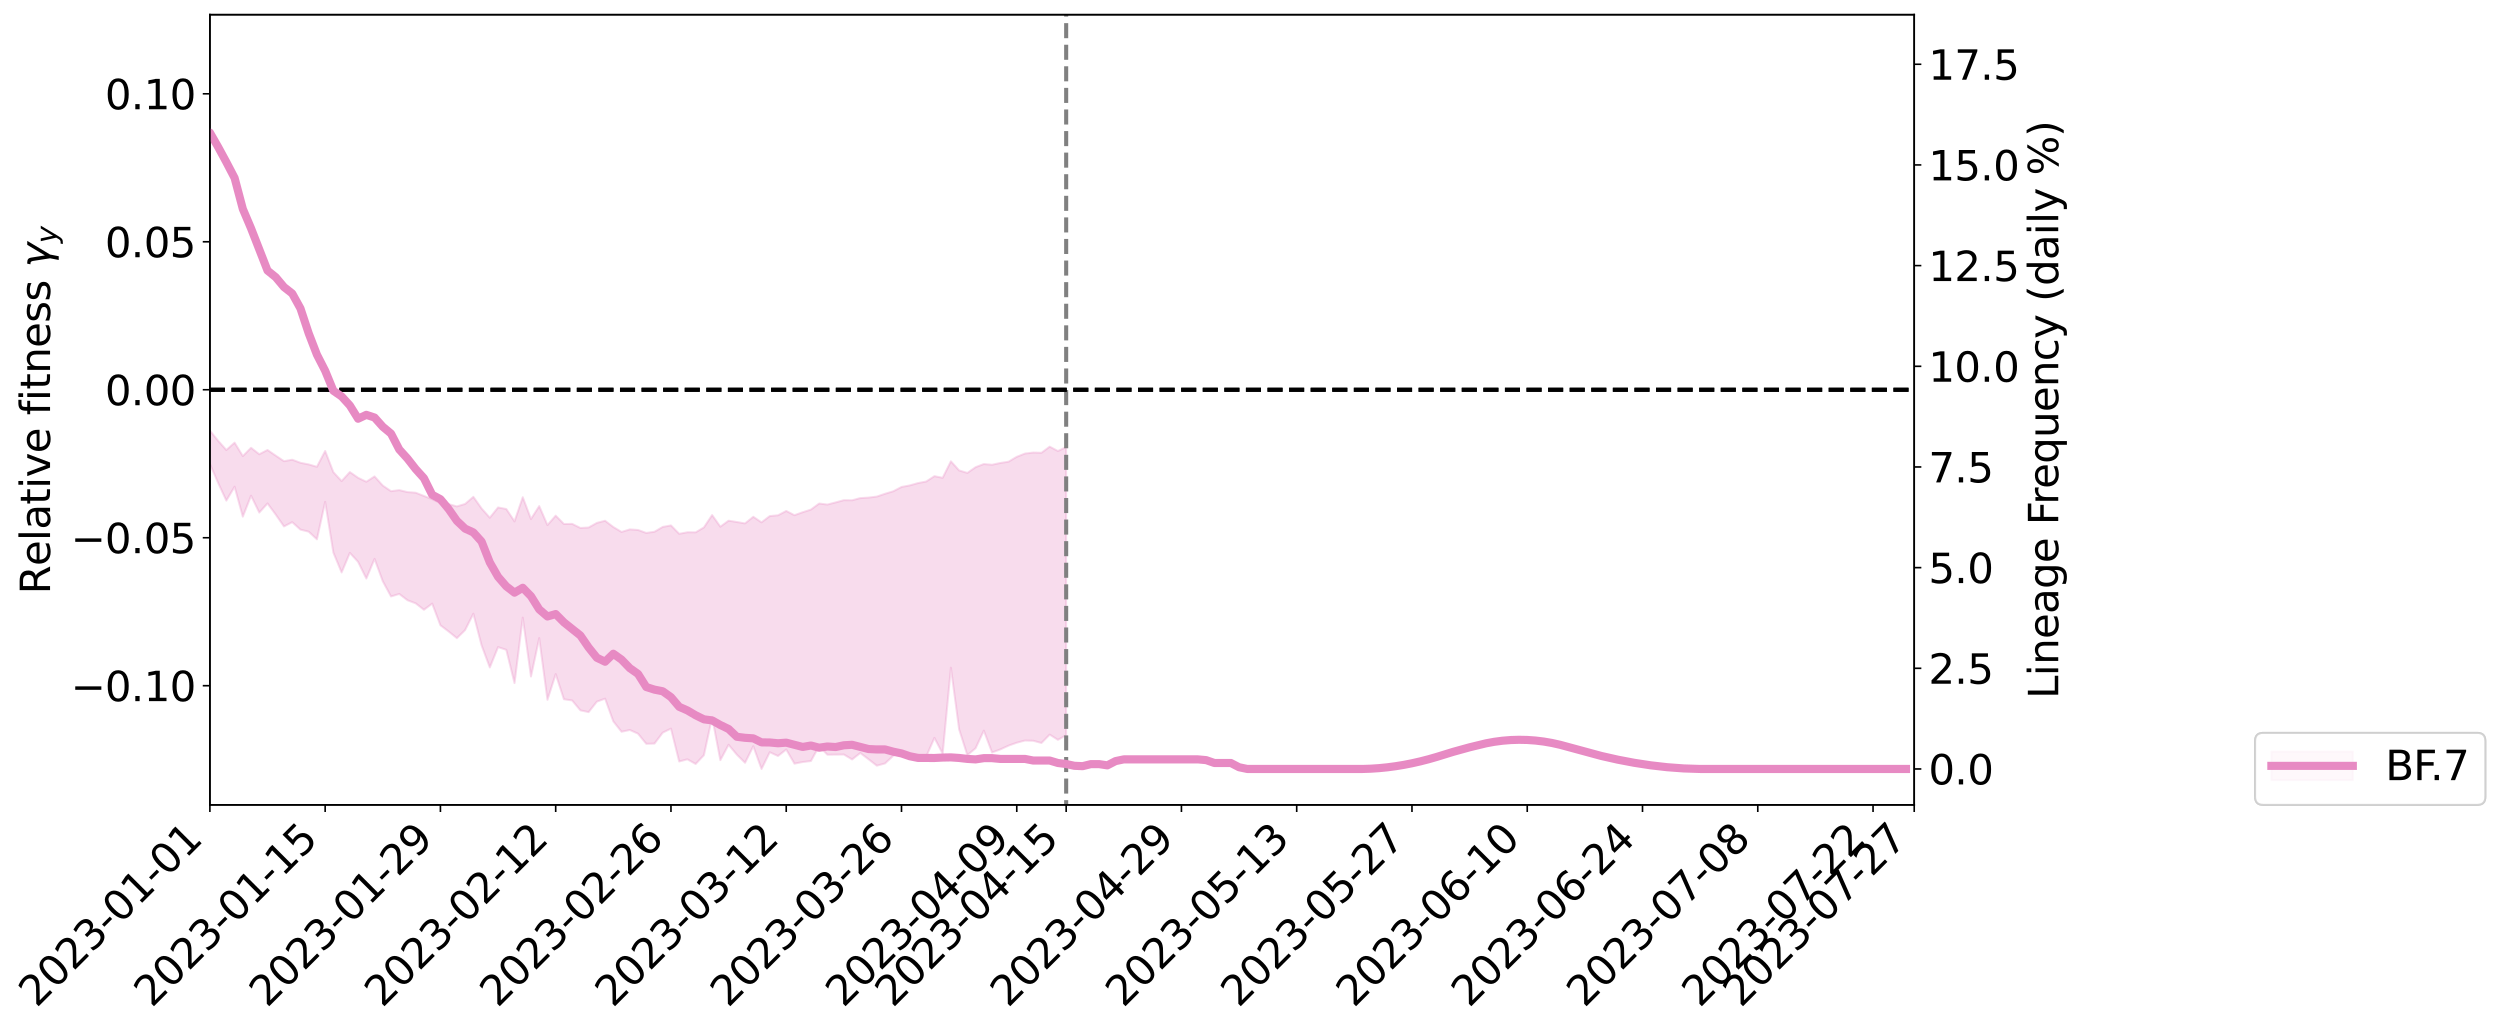<?xml version="1.0" encoding="utf-8" standalone="no"?>
<!DOCTYPE svg PUBLIC "-//W3C//DTD SVG 1.1//EN"
  "http://www.w3.org/Graphics/SVG/1.1/DTD/svg11.dtd">
<svg xmlns:xlink="http://www.w3.org/1999/xlink" width="1227.756pt" height="505.355pt" viewBox="0 0 1227.756 505.355" xmlns="http://www.w3.org/2000/svg" version="1.1">
 <defs>
  <style type="text/css">*{stroke-linejoin: round; stroke-linecap: butt}</style>
 </defs>
 <g id="figure_1">
  <g id="patch_1">
   <path d="M 0 505.355 
L 1227.756 505.355 
L 1227.756 -0 
L 0 -0 
z
" style="fill: #ffffff"/>
  </g>
  <g id="axes_1">
   <g id="patch_2">
    <path d="M 103.075 395.28 
L 940.075 395.28 
L 940.075 7.2 
L 103.075 7.2 
z
" style="fill: #ffffff"/>
   </g>
   <g id="PolyCollection_1">
    <path d="M -2116.795 191.326 
L -2116.795 191.342 
L -2112.751 191.261 
L -2108.708 191.182 
L -2104.664 191.107 
L -2100.621 191.04 
L -2096.577 190.975 
L -2092.534 190.901 
L -2088.49 190.825 
L -2084.447 190.762 
L -2080.403 190.699 
L -2076.36 190.636 
L -2072.316 190.565 
L -2068.273 190.493 
L -2064.23 190.406 
L -2060.186 190.332 
L -2056.143 190.243 
L -2052.099 190.149 
L -2048.056 190.055 
L -2044.012 189.957 
L -2039.969 189.86 
L -2035.925 189.752 
L -2031.882 189.646 
L -2027.838 189.538 
L -2023.795 189.419 
L -2019.751 189.303 
L -2015.708 189.184 
L -2011.664 189.064 
L -2007.621 188.929 
L -2003.577 188.787 
L -1999.534 188.668 
L -1995.49 188.524 
L -1991.447 188.376 
L -1987.403 188.224 
L -1983.36 188.066 
L -1979.316 187.891 
L -1975.273 187.728 
L -1971.23 187.547 
L -1967.186 187.352 
L -1963.143 187.157 
L -1959.099 186.946 
L -1955.056 186.715 
L -1951.012 186.47 
L -1946.969 186.205 
L -1942.925 185.929 
L -1938.882 185.629 
L -1934.838 185.328 
L -1930.795 184.997 
L -1926.751 184.673 
L -1922.708 184.304 
L -1918.664 183.918 
L -1914.621 183.538 
L -1910.577 183.126 
L -1906.534 182.684 
L -1902.49 182.24 
L -1898.447 181.781 
L -1894.403 181.294 
L -1890.36 180.796 
L -1886.316 180.287 
L -1882.273 179.755 
L -1878.23 179.215 
L -1874.186 178.675 
L -1870.143 178.118 
L -1866.099 177.562 
L -1862.056 177.006 
L -1858.012 176.429 
L -1853.969 175.838 
L -1849.925 175.249 
L -1845.882 174.661 
L -1841.838 174.077 
L -1837.795 173.478 
L -1833.751 172.889 
L -1829.708 172.293 
L -1825.664 171.747 
L -1821.621 171.132 
L -1817.577 170.572 
L -1813.534 170.004 
L -1809.49 169.455 
L -1805.447 168.914 
L -1801.403 168.384 
L -1797.36 167.855 
L -1793.316 167.345 
L -1789.273 166.853 
L -1785.23 166.361 
L -1781.186 165.896 
L -1777.143 165.417 
L -1773.099 164.934 
L -1769.056 164.471 
L -1765.012 164.009 
L -1760.969 163.552 
L -1756.925 163.093 
L -1752.882 162.633 
L -1748.838 162.18 
L -1744.795 161.734 
L -1740.751 161.28 
L -1736.708 160.841 
L -1732.664 160.385 
L -1728.621 159.897 
L -1724.577 159.421 
L -1720.534 158.946 
L -1716.49 158.466 
L -1712.447 157.982 
L -1708.403 157.489 
L -1704.36 157.017 
L -1700.316 156.528 
L -1696.273 156.031 
L -1692.23 155.532 
L -1688.186 155.033 
L -1684.143 154.572 
L -1680.099 154.051 
L -1676.056 153.544 
L -1672.012 153.048 
L -1667.969 152.54 
L -1663.925 152.022 
L -1659.882 151.476 
L -1655.838 150.922 
L -1651.795 150.38 
L -1647.751 149.816 
L -1643.708 149.25 
L -1639.664 148.637 
L -1635.621 148.069 
L -1631.577 147.392 
L -1627.534 146.718 
L -1623.49 146.055 
L -1619.447 145.356 
L -1615.403 144.629 
L -1611.36 143.854 
L -1607.316 143.108 
L -1603.273 142.251 
L -1599.23 141.48 
L -1595.186 140.594 
L -1591.143 139.733 
L -1587.099 138.904 
L -1583.056 138.064 
L -1579.012 137.215 
L -1574.969 136.463 
L -1570.925 135.515 
L -1566.882 134.72 
L -1562.838 134.002 
L -1558.795 133.203 
L -1554.751 132.373 
L -1550.708 131.443 
L -1546.664 130.58 
L -1542.621 129.858 
L -1538.577 128.657 
L -1534.534 127.685 
L -1530.49 126.668 
L -1526.447 125.585 
L -1522.403 124.325 
L -1518.36 123.084 
L -1514.316 122.112 
L -1510.273 120.923 
L -1506.23 118.943 
L -1502.186 117.212 
L -1498.143 115.85 
L -1494.099 114.113 
L -1490.056 112.421 
L -1486.012 111.04 
L -1481.969 108.942 
L -1477.925 106.677 
L -1473.882 104.992 
L -1469.838 104.016 
L -1465.795 102.268 
L -1461.751 101.438 
L -1457.708 100.237 
L -1453.664 98.404 
L -1449.621 98.124 
L -1445.577 98.693 
L -1441.534 100.025 
L -1437.49 98.148 
L -1433.447 101.326 
L -1429.403 101.977 
L -1425.36 97.473 
L -1421.316 98.473 
L -1417.273 100.61 
L -1413.23 99.435 
L -1409.186 99.319 
L -1405.143 107.846 
L -1401.099 119.802 
L -1397.056 125.928 
L -1393.012 112.858 
L -1388.969 119.504 
L -1384.925 128.406 
L -1380.882 128.262 
L -1376.838 145.97 
L -1372.795 143.491 
L -1368.751 138.086 
L -1364.708 124.552 
L -1360.664 137.335 
L -1356.621 145.185 
L -1352.577 141.958 
L -1348.534 144.065 
L -1344.49 151.346 
L -1340.447 150.361 
L -1336.403 143.964 
L -1332.36 151.935 
L -1328.316 153.598 
L -1324.273 150.657 
L -1320.23 155.72 
L -1316.186 157.458 
L -1312.143 156.908 
L -1308.099 155.162 
L -1304.056 156.739 
L -1300.012 154.9 
L -1295.969 154.83 
L -1291.925 156.314 
L -1287.882 154.8 
L -1283.838 155.396 
L -1279.795 155.244 
L -1275.751 153.793 
L -1271.708 154.136 
L -1267.664 152.167 
L -1263.621 152.162 
L -1259.577 152.522 
L -1255.534 152.401 
L -1251.49 151.354 
L -1247.447 150.431 
L -1243.403 150.304 
L -1239.36 149.333 
L -1235.316 149.128 
L -1231.273 148.975 
L -1227.23 147.665 
L -1223.186 148.298 
L -1219.143 147.384 
L -1215.099 147.087 
L -1211.056 147.128 
L -1207.012 146.281 
L -1202.969 146.144 
L -1198.925 146.522 
L -1194.882 147.027 
L -1190.838 145.712 
L -1186.795 145.61 
L -1182.751 145.144 
L -1178.708 147.761 
L -1174.664 148.007 
L -1170.621 149.174 
L -1166.577 146.984 
L -1162.534 145.764 
L -1158.49 146.43 
L -1154.447 148.282 
L -1150.403 148.839 
L -1146.36 146.271 
L -1142.316 149.001 
L -1138.273 148.742 
L -1134.23 148.742 
L -1130.186 147.798 
L -1126.143 149.239 
L -1122.099 149.043 
L -1118.056 150.097 
L -1114.012 149.761 
L -1109.969 149.589 
L -1105.925 148.899 
L -1101.882 148.83 
L -1097.838 148.789 
L -1093.795 148.599 
L -1089.751 149.049 
L -1085.708 148.949 
L -1081.664 148.843 
L -1077.621 147.517 
L -1073.577 146.699 
L -1069.534 146.683 
L -1065.49 145.704 
L -1061.447 146.034 
L -1057.403 145.324 
L -1053.36 143.97 
L -1049.316 142.966 
L -1045.273 142.302 
L -1041.23 140.88 
L -1037.186 140.17 
L -1033.143 139.018 
L -1029.099 137.968 
L -1025.056 136.705 
L -1021.012 135.553 
L -1016.969 134.035 
L -1012.925 132.889 
L -1008.882 131.517 
L -1004.838 129.68 
L -1000.795 127.975 
L -996.751 126.987 
L -992.708 125.632 
L -988.664 123.889 
L -984.621 122.657 
L -980.577 120.966 
L -976.534 118.377 
L -972.49 117.481 
L -968.447 115.931 
L -964.403 114.595 
L -960.36 113.065 
L -956.316 110.911 
L -952.273 109.362 
L -948.23 107.464 
L -944.186 104.952 
L -940.143 103.774 
L -936.099 101.413 
L -932.056 99.883 
L -928.012 97.613 
L -923.969 94.794 
L -919.925 92.815 
L -915.882 91.317 
L -911.838 88.513 
L -907.795 86.647 
L -903.751 84.224 
L -899.708 82.491 
L -895.664 79.849 
L -891.621 77.717 
L -887.577 78.539 
L -883.534 73.86 
L -879.49 74.005 
L -875.447 71.375 
L -871.403 70.3 
L -867.36 68.143 
L -863.316 66.282 
L -859.273 64.559 
L -855.23 62.465 
L -851.186 61.222 
L -847.143 59.498 
L -843.099 61.773 
L -839.056 55.343 
L -835.012 54.279 
L -830.969 60.273 
L -826.925 53.031 
L -822.882 54.899 
L -818.838 54.824 
L -814.795 50.783 
L -810.751 52.057 
L -806.708 56.948 
L -802.664 54.365 
L -798.621 54.372 
L -794.577 57.33 
L -790.534 58.295 
L -786.49 60.191 
L -782.447 64.385 
L -778.403 68.839 
L -774.36 79.332 
L -770.316 77.865 
L -766.273 83.895 
L -762.23 88.291 
L -758.186 91.662 
L -754.143 97.091 
L -750.099 101.267 
L -746.056 94.944 
L -742.012 100.795 
L -737.969 109.418 
L -733.925 113.814 
L -729.882 115.101 
L -725.838 125.156 
L -721.795 126.839 
L -717.751 129.27 
L -713.708 128.856 
L -709.664 137.46 
L -705.621 134.44 
L -701.577 132.729 
L -697.534 140.541 
L -693.49 147.571 
L -689.447 145.178 
L -685.403 149.378 
L -681.36 149.742 
L -677.316 149.366 
L -673.273 148.484 
L -669.23 150.356 
L -665.186 151.902 
L -661.143 159.582 
L -657.099 154.885 
L -653.056 161.883 
L -649.012 160.116 
L -644.969 159.557 
L -640.925 161.966 
L -636.882 164.136 
L -632.838 161.001 
L -628.795 162.96 
L -624.751 162.5 
L -620.708 166.275 
L -616.664 164.765 
L -612.621 163.675 
L -608.577 165.005 
L -604.534 166.033 
L -600.49 165.438 
L -596.447 163.618 
L -592.403 165.063 
L -588.36 161.897 
L -584.316 162.983 
L -580.273 167.102 
L -576.23 166.675 
L -572.186 164.679 
L -568.143 164.137 
L -564.099 164.615 
L -560.056 161.897 
L -556.012 163.342 
L -551.969 163.77 
L -547.925 163.298 
L -543.882 163.022 
L -539.838 161.755 
L -535.795 163.162 
L -531.751 162.66 
L -527.708 162.53 
L -523.664 162.39 
L -519.621 162.267 
L -515.577 161.885 
L -511.534 159.987 
L -507.49 159.68 
L -503.447 158.755 
L -499.403 156.183 
L -495.36 158.809 
L -491.316 155.792 
L -487.273 157.004 
L -483.23 157.194 
L -479.186 157.797 
L -475.143 156.254 
L -471.099 156.61 
L -467.056 157.329 
L -463.012 153.673 
L -458.969 155.756 
L -454.925 155.464 
L -450.882 156.624 
L -446.838 154.937 
L -442.795 156.106 
L -438.751 156.087 
L -434.708 154.131 
L -430.664 153.572 
L -426.621 153.196 
L -422.577 152.773 
L -418.534 152.767 
L -414.49 152.759 
L -410.447 152.651 
L -406.403 152.14 
L -402.36 152.373 
L -398.316 151.08 
L -394.273 152.166 
L -390.23 153.069 
L -386.186 152.442 
L -382.143 151.724 
L -378.099 149.046 
L -374.056 152.447 
L -370.012 152.621 
L -365.969 152.22 
L -361.925 151.4 
L -357.882 150.914 
L -353.838 150.395 
L -349.795 150.535 
L -345.751 150.046 
L -341.708 150.323 
L -337.664 149.034 
L -333.621 148.044 
L -329.577 149.821 
L -325.534 148.617 
L -321.49 148.135 
L -317.447 149.456 
L -313.403 146.252 
L -309.36 145.952 
L -305.316 147.434 
L -301.273 145.432 
L -297.23 147.508 
L -293.186 146.353 
L -289.143 144.125 
L -285.099 145.668 
L -281.056 146.527 
L -277.012 145.359 
L -272.969 146.028 
L -268.925 145.176 
L -264.882 148.995 
L -260.838 147.964 
L -256.795 148.151 
L -252.751 146.072 
L -248.708 144.887 
L -244.664 147.659 
L -240.621 150.029 
L -236.577 149.136 
L -232.534 148.214 
L -228.49 145.489 
L -224.447 146.998 
L -220.403 147.815 
L -216.36 146.721 
L -212.316 144.941 
L -208.273 149.057 
L -204.23 146.658 
L -200.186 149.996 
L -196.143 150.456 
L -192.099 145.963 
L -188.056 146.081 
L -184.012 143.749 
L -179.969 147.079 
L -175.925 149.686 
L -171.882 154.26 
L -167.838 156.009 
L -163.795 156.125 
L -159.751 161.239 
L -155.708 169.696 
L -151.664 158.851 
L -147.621 155.615 
L -143.577 157.746 
L -139.534 161.243 
L -135.49 162.365 
L -131.447 159.616 
L -127.403 167.253 
L -123.36 169.937 
L -119.316 164.254 
L -115.273 170.053 
L -111.23 168.327 
L -107.186 167.636 
L -103.143 173.281 
L -99.099 174.143 
L -95.056 177.67 
L -91.012 175.259 
L -86.969 171.838 
L -82.925 176.736 
L -78.882 176.84 
L -74.838 182.269 
L -70.795 179.723 
L -66.751 186.264 
L -62.708 183.095 
L -58.664 185.562 
L -54.621 185.267 
L -50.577 189.343 
L -46.534 182.873 
L -42.49 190.136 
L -38.447 192.306 
L -34.403 196.667 
L -30.36 197.231 
L -26.316 200.995 
L -22.273 198.923 
L -18.23 202.535 
L -14.186 209.13 
L -10.143 206.237 
L -6.099 201.76 
L -2.056 205.671 
L 1.988 209.148 
L 6.031 204.023 
L 10.075 202.093 
L 14.118 212.838 
L 18.162 218.489 
L 22.205 206.21 
L 26.249 210.775 
L 30.292 212.651 
L 34.336 213.201 
L 38.379 219.591 
L 42.423 218.507 
L 46.466 215.132 
L 50.51 219.746 
L 54.553 221.562 
L 58.597 215.18 
L 62.64 216.225 
L 66.684 215.361 
L 70.727 230.567 
L 74.77 239.13 
L 78.814 237.733 
L 82.857 227.355 
L 86.901 225.462 
L 90.944 227.214 
L 94.988 225.956 
L 99.031 238.465 
L 103.075 227.798 
L 107.118 237.122 
L 111.162 245.854 
L 115.205 239.019 
L 119.249 253.721 
L 123.292 243.43 
L 127.336 251.718 
L 131.379 247.236 
L 135.423 252.711 
L 139.466 258.529 
L 143.51 256.429 
L 147.553 260.099 
L 151.597 261.091 
L 155.64 264.851 
L 159.684 246.439 
L 163.727 271.379 
L 167.77 281.131 
L 171.814 271.515 
L 175.857 275.913 
L 179.901 284.115 
L 183.944 274.473 
L 187.988 285.448 
L 192.031 292.92 
L 196.075 291.692 
L 200.118 294.778 
L 204.162 296.313 
L 208.205 299.473 
L 212.249 296.425 
L 216.292 307.065 
L 220.336 310.13 
L 224.379 313.408 
L 228.423 309.398 
L 232.466 301.386 
L 236.51 316.922 
L 240.553 327.783 
L 244.597 317.795 
L 248.64 319.119 
L 252.684 335.446 
L 256.727 303.317 
L 260.77 332.227 
L 264.814 313.366 
L 268.857 343.666 
L 272.901 331.037 
L 276.944 343.4 
L 280.988 343.997 
L 285.031 348.847 
L 289.075 349.716 
L 293.118 344.572 
L 297.162 343.107 
L 301.205 354.249 
L 305.249 359.363 
L 309.292 358.493 
L 313.336 360.301 
L 317.379 365.275 
L 321.423 365.159 
L 325.466 359.8 
L 329.51 357.814 
L 333.553 373.959 
L 337.597 372.903 
L 341.64 375.186 
L 345.684 370.89 
L 349.727 352.225 
L 353.77 373.314 
L 357.814 365.746 
L 361.857 370.592 
L 365.901 374.606 
L 369.944 366.465 
L 373.988 377.64 
L 378.031 369.417 
L 382.075 371.27 
L 386.118 368.081 
L 390.162 375.029 
L 394.205 374.237 
L 398.249 373.745 
L 402.292 366.444 
L 406.336 370.633 
L 410.379 370.579 
L 414.423 370.541 
L 418.466 372.968 
L 422.51 369.795 
L 426.553 372.874 
L 430.597 376.025 
L 434.64 374.925 
L 438.684 371.18 
L 442.727 368.787 
L 446.77 371.463 
L 450.814 370.962 
L 454.857 371.549 
L 458.901 362.364 
L 462.944 370.141 
L 466.988 327.913 
L 471.031 358.169 
L 475.075 370.86 
L 479.118 367.454 
L 483.162 358.824 
L 487.205 369.541 
L 491.249 368.037 
L 495.292 366.186 
L 499.336 364.744 
L 503.379 363.676 
L 507.423 363.787 
L 511.466 364.879 
L 515.51 360.766 
L 519.553 363.341 
L 523.597 361.052 
L 523.597 219.551 
L 523.597 219.551 
L 519.553 221.507 
L 515.51 219.359 
L 511.466 222.372 
L 507.423 222.249 
L 503.379 222.748 
L 499.336 224.352 
L 495.292 226.749 
L 491.249 227.379 
L 487.205 228.245 
L 483.162 227.902 
L 479.118 229.443 
L 475.075 232.255 
L 471.031 231.044 
L 466.988 226.556 
L 462.944 234.665 
L 458.901 233.857 
L 454.857 236.478 
L 450.814 237.258 
L 446.77 238.395 
L 442.727 239.164 
L 438.684 241.271 
L 434.64 242.5 
L 430.597 243.875 
L 426.553 244.378 
L 422.51 244.617 
L 418.466 245.69 
L 414.423 245.645 
L 410.379 246.737 
L 406.336 247.789 
L 402.292 247.284 
L 398.249 250.262 
L 394.205 251.562 
L 390.162 253.022 
L 386.118 250.944 
L 382.075 253.071 
L 378.031 253.444 
L 373.988 256.536 
L 369.944 253.785 
L 365.901 257.054 
L 361.857 256.364 
L 357.814 255.71 
L 353.77 258.671 
L 349.727 252.961 
L 345.684 259.035 
L 341.64 261.441 
L 337.597 261.404 
L 333.553 262.161 
L 329.51 258.044 
L 325.466 258.785 
L 321.423 261.148 
L 317.379 261.73 
L 313.336 260.27 
L 309.292 259.998 
L 305.249 261.247 
L 301.205 258.83 
L 297.162 255.749 
L 293.118 256.798 
L 289.075 259.069 
L 285.031 259.289 
L 280.988 257.276 
L 276.944 257.34 
L 272.901 253.239 
L 268.857 257.88 
L 264.814 248.549 
L 260.77 254.9 
L 256.727 244.187 
L 252.684 256.053 
L 248.64 249.974 
L 244.597 249.221 
L 240.553 254.276 
L 236.51 249.716 
L 232.466 243.997 
L 228.423 247.495 
L 224.379 248.705 
L 220.336 247.591 
L 216.292 247.114 
L 212.249 245.144 
L 208.205 243.587 
L 204.162 241.982 
L 200.118 241.673 
L 196.075 240.704 
L 192.031 241.225 
L 187.988 238.48 
L 183.944 233.985 
L 179.901 236.591 
L 175.857 234.656 
L 171.814 231.835 
L 167.77 236.271 
L 163.727 231.907 
L 159.684 221.48 
L 155.64 229.249 
L 151.597 228.084 
L 147.553 227.282 
L 143.51 225.771 
L 139.466 226.494 
L 135.423 223.78 
L 131.379 220.99 
L 127.336 223.083 
L 123.292 219.922 
L 119.249 223.996 
L 115.205 217.382 
L 111.162 221.011 
L 107.118 216.454 
L 103.075 211.475 
L 99.031 216.767 
L 94.988 210.597 
L 90.944 211.135 
L 86.901 209.688 
L 82.857 210.587 
L 78.814 216.344 
L 74.77 216.352 
L 70.727 211.879 
L 66.684 204.213 
L 62.64 204.676 
L 58.597 202.981 
L 54.553 206.562 
L 50.51 205.732 
L 46.466 203.021 
L 42.423 204.296 
L 38.379 205.737 
L 34.336 201.766 
L 30.292 200.505 
L 26.249 199.495 
L 22.205 195.937 
L 18.162 203.207 
L 14.118 200.715 
L 10.075 192.42 
L 6.031 192.854 
L 1.988 197.148 
L -2.056 194.715 
L -6.099 191.624 
L -10.143 193.748 
L -14.186 194.795 
L -18.23 192.002 
L -22.273 188.235 
L -26.316 189.465 
L -30.36 188.857 
L -34.403 186.153 
L -38.447 183.123 
L -42.49 180.804 
L -46.534 174.586 
L -50.577 180.367 
L -54.621 176.78 
L -58.664 176.811 
L -62.708 173.35 
L -66.751 177.371 
L -70.795 171.906 
L -74.838 172.768 
L -78.882 168.45 
L -82.925 167.963 
L -86.969 163.305 
L -91.012 168.074 
L -95.056 169.365 
L -99.099 164.401 
L -103.143 164.403 
L -107.186 158.824 
L -111.23 158.796 
L -115.273 161.791 
L -119.316 155.968 
L -123.36 162.848 
L -127.403 158.75 
L -131.447 152.041 
L -135.49 154.167 
L -139.534 153.188 
L -143.577 150.099 
L -147.621 147.54 
L -151.664 150.82 
L -155.708 160.076 
L -159.751 151.813 
L -163.795 147.701 
L -167.838 147.72 
L -171.882 146.519 
L -175.925 141.524 
L -179.969 138.898 
L -184.012 136.678 
L -188.056 137.849 
L -192.099 137.603 
L -196.143 142.469 
L -200.186 142.04 
L -204.23 138.68 
L -208.273 140.627 
L -212.316 136.807 
L -216.36 137.995 
L -220.403 139.71 
L -224.447 137.879 
L -228.49 137.181 
L -232.534 139.313 
L -236.577 140.411 
L -240.621 141.851 
L -244.664 138.678 
L -248.708 135.624 
L -252.751 136.868 
L -256.795 139.501 
L -260.838 139.021 
L -264.882 139.7 
L -268.925 135.168 
L -272.969 135.889 
L -277.012 135.162 
L -281.056 136.735 
L -285.099 135.829 
L -289.143 133.579 
L -293.186 135.613 
L -297.23 137.279 
L -301.273 134.974 
L -305.316 137.021 
L -309.36 135.917 
L -313.403 135.419 
L -317.447 139.206 
L -321.49 137.722 
L -325.534 138.066 
L -329.577 139.614 
L -333.621 137.567 
L -337.664 139.065 
L -341.708 140.437 
L -345.751 140.248 
L -349.795 140.824 
L -353.838 140.697 
L -357.882 141.488 
L -361.925 142.328 
L -365.969 143.526 
L -370.012 144.102 
L -374.056 144.107 
L -378.099 139.768 
L -382.143 143.232 
L -386.186 144.032 
L -390.23 144.739 
L -394.273 143.598 
L -398.316 142.488 
L -402.36 144.155 
L -406.403 143.921 
L -410.447 144.68 
L -414.49 144.799 
L -418.534 144.665 
L -422.577 144.619 
L -426.621 145.292 
L -430.664 145.798 
L -434.708 146.323 
L -438.751 148.629 
L -442.795 148.609 
L -446.838 146.945 
L -450.882 148.649 
L -454.925 146.937 
L -458.969 147.187 
L -463.012 144.308 
L -467.056 148.567 
L -471.099 147.404 
L -475.143 146.943 
L -479.186 148.17 
L -483.23 147.309 
L -487.273 146.916 
L -491.316 144.765 
L -495.36 147.834 
L -499.403 145.202 
L -503.447 147.793 
L -507.49 148.776 
L -511.534 148.978 
L -515.577 151.03 
L -519.621 151.69 
L -523.664 151.075 
L -527.708 151.418 
L -531.751 151.029 
L -535.795 151.637 
L -539.838 149.748 
L -543.882 151.487 
L -547.925 152.195 
L -551.969 152.388 
L -556.012 151.951 
L -560.056 150.817 
L -564.099 153.454 
L -568.143 153.171 
L -572.186 154.399 
L -576.23 156.161 
L -580.273 156.393 
L -584.316 152.861 
L -588.36 152.554 
L -592.403 155.473 
L -596.447 154.825 
L -600.49 156.326 
L -604.534 156.88 
L -608.577 156.354 
L -612.621 156.293 
L -616.664 156.923 
L -620.708 158.23 
L -624.751 154.893 
L -628.795 155.792 
L -632.838 154.58 
L -636.882 156.995 
L -640.925 156.365 
L -644.969 154.096 
L -649.012 154.909 
L -653.056 156.224 
L -657.099 150.4 
L -661.143 155.033 
L -665.186 148.14 
L -669.23 147.099 
L -673.273 145.323 
L -677.316 146.244 
L -681.36 146.514 
L -685.403 145.094 
L -689.447 140.353 
L -693.49 142.221 
L -697.534 134.965 
L -701.577 124.626 
L -705.621 126.998 
L -709.664 131.179 
L -713.708 119.226 
L -717.751 120.484 
L -721.795 116.831 
L -725.838 114.972 
L -729.882 100.91 
L -733.925 98.489 
L -737.969 93.275 
L -742.012 82.65 
L -746.056 73.603 
L -750.099 82.511 
L -754.143 76.582 
L -758.186 69.386 
L -762.23 65.762 
L -766.273 60.297 
L -770.316 52.334 
L -774.36 54.545 
L -778.403 41.608 
L -782.447 35.174 
L -786.49 31.151 
L -790.534 29.203 
L -794.577 28.854 
L -798.621 26.56 
L -802.664 28.034 
L -806.708 31.011 
L -810.751 25.491 
L -814.795 24.84 
L -818.838 30.567 
L -822.882 31.173 
L -826.925 29.251 
L -830.969 39.11 
L -835.012 31.767 
L -839.056 33.961 
L -843.099 42.045 
L -847.143 39.813 
L -851.186 42.601 
L -855.23 44.524 
L -859.273 47.737 
L -863.316 50.295 
L -867.36 53.059 
L -871.403 56.203 
L -875.447 57.944 
L -879.49 61.735 
L -883.534 62.162 
L -887.577 68.084 
L -891.621 67.652 
L -895.664 70.606 
L -899.708 74.029 
L -903.751 76.247 
L -907.795 79.34 
L -911.838 81.492 
L -915.882 83.998 
L -919.925 85.319 
L -923.969 87.01 
L -928.012 89.569 
L -932.056 91.702 
L -936.099 92.877 
L -940.143 94.892 
L -944.186 95.94 
L -948.23 98.097 
L -952.273 99.733 
L -956.316 100.974 
L -960.36 102.86 
L -964.403 104.177 
L -968.447 105.161 
L -972.49 106.401 
L -976.534 106.982 
L -980.577 109.24 
L -984.621 110.579 
L -988.664 111.684 
L -992.708 113.16 
L -996.751 113.831 
L -1000.795 115.049 
L -1004.838 116.403 
L -1008.882 117.973 
L -1012.925 119.04 
L -1016.969 120.125 
L -1021.012 121.213 
L -1025.056 122.457 
L -1029.099 123.665 
L -1033.143 124.59 
L -1037.186 125.653 
L -1041.23 126.3 
L -1045.273 127.644 
L -1049.316 128.335 
L -1053.36 129.268 
L -1057.403 130.636 
L -1061.447 131.285 
L -1065.49 130.849 
L -1069.534 131.892 
L -1073.577 131.998 
L -1077.621 132.888 
L -1081.664 134.217 
L -1085.708 134.478 
L -1089.751 134.684 
L -1093.795 134.124 
L -1097.838 134.402 
L -1101.882 134.393 
L -1105.925 134.399 
L -1109.969 135.151 
L -1114.012 135.382 
L -1118.056 135.892 
L -1122.099 134.635 
L -1126.143 134.758 
L -1130.186 133.225 
L -1134.23 134.381 
L -1138.273 134.189 
L -1142.316 134.897 
L -1146.36 131.897 
L -1150.403 134.685 
L -1154.447 134.082 
L -1158.49 131.979 
L -1162.534 131.227 
L -1166.577 132.528 
L -1170.621 135.121 
L -1174.664 133.772 
L -1178.708 133.483 
L -1182.751 130.43 
L -1186.795 130.453 
L -1190.838 130.954 
L -1194.882 132.488 
L -1198.925 131.858 
L -1202.969 131.344 
L -1207.012 131.451 
L -1211.056 132.402 
L -1215.099 132.129 
L -1219.143 132.574 
L -1223.186 133.646 
L -1227.23 132.801 
L -1231.273 134.292 
L -1235.316 134.456 
L -1239.36 134.673 
L -1243.403 135.762 
L -1247.447 135.85 
L -1251.49 137.02 
L -1255.534 138.287 
L -1259.577 138.449 
L -1263.621 138.115 
L -1267.664 137.917 
L -1271.708 140.388 
L -1275.751 140.056 
L -1279.795 141.84 
L -1283.838 142.043 
L -1287.882 141.647 
L -1291.925 143.119 
L -1295.969 141.772 
L -1300.012 142.076 
L -1304.056 144.078 
L -1308.099 142.764 
L -1312.143 144.764 
L -1316.186 145.333 
L -1320.23 143.908 
L -1324.273 139.048 
L -1328.316 142.168 
L -1332.36 140.568 
L -1336.403 133.379 
L -1340.447 139.47 
L -1344.49 140.688 
L -1348.534 134.104 
L -1352.577 132.135 
L -1356.621 135.607 
L -1360.664 128.307 
L -1364.708 115.561 
L -1368.751 129.412 
L -1372.795 134.685 
L -1376.838 137.355 
L -1380.882 120.249 
L -1384.925 120.581 
L -1388.969 111.754 
L -1393.012 105.017 
L -1397.056 118.733 
L -1401.099 112.661 
L -1405.143 100.537 
L -1409.186 91.906 
L -1413.23 92.288 
L -1417.273 93.774 
L -1421.316 91.803 
L -1425.36 90.995 
L -1429.403 95.924 
L -1433.447 95.425 
L -1437.49 92.358 
L -1441.534 94.515 
L -1445.577 93.371 
L -1449.621 92.998 
L -1453.664 93.53 
L -1457.708 95.588 
L -1461.751 97.024 
L -1465.795 98.043 
L -1469.838 100.035 
L -1473.882 101.128 
L -1477.925 102.728 
L -1481.969 104.992 
L -1486.012 106.991 
L -1490.056 108.282 
L -1494.099 109.89 
L -1498.143 111.603 
L -1502.186 112.838 
L -1506.23 114.574 
L -1510.273 116.597 
L -1514.316 117.755 
L -1518.36 118.635 
L -1522.403 119.873 
L -1526.447 121.082 
L -1530.49 122.171 
L -1534.534 123.187 
L -1538.577 124.144 
L -1542.621 125.454 
L -1546.664 126.091 
L -1550.708 126.992 
L -1554.751 127.942 
L -1558.795 128.781 
L -1562.838 129.583 
L -1566.882 130.254 
L -1570.925 131.007 
L -1574.969 132.034 
L -1579.012 132.735 
L -1583.056 133.6 
L -1587.099 134.429 
L -1591.143 135.278 
L -1595.186 136.134 
L -1599.23 137.026 
L -1603.273 137.779 
L -1607.316 138.654 
L -1611.36 139.419 
L -1615.403 140.222 
L -1619.447 140.959 
L -1623.49 141.688 
L -1627.534 142.384 
L -1631.577 143.093 
L -1635.621 143.836 
L -1639.664 144.391 
L -1643.708 145.085 
L -1647.751 145.683 
L -1651.795 146.287 
L -1655.838 146.856 
L -1659.882 147.491 
L -1663.925 148.096 
L -1667.969 148.672 
L -1672.012 149.252 
L -1676.056 149.817 
L -1680.099 150.406 
L -1684.143 151.045 
L -1688.186 151.533 
L -1692.23 152.121 
L -1696.273 152.713 
L -1700.316 153.307 
L -1704.36 153.885 
L -1708.403 154.427 
L -1712.447 155.022 
L -1716.49 155.604 
L -1720.534 156.186 
L -1724.577 156.762 
L -1728.621 157.349 
L -1732.664 157.949 
L -1736.708 158.51 
L -1740.751 159.052 
L -1744.795 159.613 
L -1748.838 160.163 
L -1752.882 160.72 
L -1756.925 161.276 
L -1760.969 161.832 
L -1765.012 162.383 
L -1769.056 162.935 
L -1773.099 163.471 
L -1777.143 164.042 
L -1781.186 164.597 
L -1785.23 165.12 
L -1789.273 165.672 
L -1793.316 166.219 
L -1797.36 166.786 
L -1801.403 167.361 
L -1805.447 167.931 
L -1809.49 168.511 
L -1813.534 169.099 
L -1817.577 169.706 
L -1821.621 170.301 
L -1825.664 170.957 
L -1829.708 171.53 
L -1833.751 172.161 
L -1837.795 172.781 
L -1841.838 173.413 
L -1845.882 174.021 
L -1849.925 174.62 
L -1853.969 175.225 
L -1858.012 175.836 
L -1862.056 176.431 
L -1866.099 177.003 
L -1870.143 177.578 
L -1874.186 178.157 
L -1878.23 178.717 
L -1882.273 179.286 
L -1886.316 179.843 
L -1890.36 180.373 
L -1894.403 180.895 
L -1898.447 181.405 
L -1902.49 181.884 
L -1906.534 182.345 
L -1910.577 182.815 
L -1914.621 183.241 
L -1918.664 183.634 
L -1922.708 184.041 
L -1926.751 184.426 
L -1930.795 184.759 
L -1934.838 185.102 
L -1938.882 185.411 
L -1942.925 185.725 
L -1946.969 186.008 
L -1951.012 186.281 
L -1955.056 186.532 
L -1959.099 186.768 
L -1963.143 186.981 
L -1967.186 187.178 
L -1971.23 187.377 
L -1975.273 187.561 
L -1979.316 187.724 
L -1983.36 187.907 
L -1987.403 188.066 
L -1991.447 188.22 
L -1995.49 188.371 
L -1999.534 188.519 
L -2003.577 188.635 
L -2007.621 188.784 
L -2011.664 188.927 
L -2015.708 189.048 
L -2019.751 189.17 
L -2023.795 189.29 
L -2027.838 189.415 
L -2031.882 189.526 
L -2035.925 189.636 
L -2039.969 189.749 
L -2044.012 189.85 
L -2048.056 189.953 
L -2052.099 190.053 
L -2056.143 190.156 
L -2060.186 190.252 
L -2064.23 190.329 
L -2068.273 190.427 
L -2072.316 190.506 
L -2076.36 190.584 
L -2080.403 190.654 
L -2084.447 190.724 
L -2088.49 190.792 
L -2092.534 190.883 
L -2096.577 190.964 
L -2100.621 191.031 
L -2104.664 191.095 
L -2108.708 191.167 
L -2112.751 191.243 
L -2116.795 191.326 
z
" clip-path="url(#p63cc68cb0f)" style="fill: #e78ac3; fill-opacity: 0.3; stroke: #e78ac3; stroke-opacity: 0.3"/>
   </g>
   <g id="matplotlib.axis_1">
    <g id="xtick_1">
     <g id="line2d_1">
      <defs>
       <path id="mda4f085a47" d="M 0 0 
L 0 3.5 
" style="stroke: #000000; stroke-width: 0.8"/>
      </defs>
      <g>
       <use xlink:href="#mda4f085a47" x="103.075" y="395.28" style="stroke: #000000; stroke-width: 0.8"/>
      </g>
     </g>
     <g id="text_1">
      <!-- 2023-01-01 -->
      <g transform="translate(17.946 495.214) rotate(-45) scale(0.2 -0.2)">
       <defs>
        <path id="DejaVuSans-32" d="M 1228 531 
L 3431 531 
L 3431 0 
L 469 0 
L 469 531 
Q 828 903 1448 1529 
Q 2069 2156 2228 2338 
Q 2531 2678 2651 2914 
Q 2772 3150 2772 3378 
Q 2772 3750 2511 3984 
Q 2250 4219 1831 4219 
Q 1534 4219 1204 4116 
Q 875 4013 500 3803 
L 500 4441 
Q 881 4594 1212 4672 
Q 1544 4750 1819 4750 
Q 2544 4750 2975 4387 
Q 3406 4025 3406 3419 
Q 3406 3131 3298 2873 
Q 3191 2616 2906 2266 
Q 2828 2175 2409 1742 
Q 1991 1309 1228 531 
z
" transform="scale(0.016)"/>
        <path id="DejaVuSans-30" d="M 2034 4250 
Q 1547 4250 1301 3770 
Q 1056 3291 1056 2328 
Q 1056 1369 1301 889 
Q 1547 409 2034 409 
Q 2525 409 2770 889 
Q 3016 1369 3016 2328 
Q 3016 3291 2770 3770 
Q 2525 4250 2034 4250 
z
M 2034 4750 
Q 2819 4750 3233 4129 
Q 3647 3509 3647 2328 
Q 3647 1150 3233 529 
Q 2819 -91 2034 -91 
Q 1250 -91 836 529 
Q 422 1150 422 2328 
Q 422 3509 836 4129 
Q 1250 4750 2034 4750 
z
" transform="scale(0.016)"/>
        <path id="DejaVuSans-33" d="M 2597 2516 
Q 3050 2419 3304 2112 
Q 3559 1806 3559 1356 
Q 3559 666 3084 287 
Q 2609 -91 1734 -91 
Q 1441 -91 1130 -33 
Q 819 25 488 141 
L 488 750 
Q 750 597 1062 519 
Q 1375 441 1716 441 
Q 2309 441 2620 675 
Q 2931 909 2931 1356 
Q 2931 1769 2642 2001 
Q 2353 2234 1838 2234 
L 1294 2234 
L 1294 2753 
L 1863 2753 
Q 2328 2753 2575 2939 
Q 2822 3125 2822 3475 
Q 2822 3834 2567 4026 
Q 2313 4219 1838 4219 
Q 1578 4219 1281 4162 
Q 984 4106 628 3988 
L 628 4550 
Q 988 4650 1302 4700 
Q 1616 4750 1894 4750 
Q 2613 4750 3031 4423 
Q 3450 4097 3450 3541 
Q 3450 3153 3228 2886 
Q 3006 2619 2597 2516 
z
" transform="scale(0.016)"/>
        <path id="DejaVuSans-2d" d="M 313 2009 
L 1997 2009 
L 1997 1497 
L 313 1497 
L 313 2009 
z
" transform="scale(0.016)"/>
        <path id="DejaVuSans-31" d="M 794 531 
L 1825 531 
L 1825 4091 
L 703 3866 
L 703 4441 
L 1819 4666 
L 2450 4666 
L 2450 531 
L 3481 531 
L 3481 0 
L 794 0 
L 794 531 
z
" transform="scale(0.016)"/>
       </defs>
       <use xlink:href="#DejaVuSans-32"/>
       <use xlink:href="#DejaVuSans-30" x="63.623"/>
       <use xlink:href="#DejaVuSans-32" x="127.246"/>
       <use xlink:href="#DejaVuSans-33" x="190.869"/>
       <use xlink:href="#DejaVuSans-2d" x="254.492"/>
       <use xlink:href="#DejaVuSans-30" x="290.576"/>
       <use xlink:href="#DejaVuSans-31" x="354.199"/>
       <use xlink:href="#DejaVuSans-2d" x="417.822"/>
       <use xlink:href="#DejaVuSans-30" x="453.906"/>
       <use xlink:href="#DejaVuSans-31" x="517.529"/>
      </g>
     </g>
    </g>
    <g id="xtick_2">
     <g id="line2d_2">
      <g>
       <use xlink:href="#mda4f085a47" x="159.684" y="395.28" style="stroke: #000000; stroke-width: 0.8"/>
      </g>
     </g>
     <g id="text_2">
      <!-- 2023-01-15 -->
      <g transform="translate(74.555 495.214) rotate(-45) scale(0.2 -0.2)">
       <defs>
        <path id="DejaVuSans-35" d="M 691 4666 
L 3169 4666 
L 3169 4134 
L 1269 4134 
L 1269 2991 
Q 1406 3038 1543 3061 
Q 1681 3084 1819 3084 
Q 2600 3084 3056 2656 
Q 3513 2228 3513 1497 
Q 3513 744 3044 326 
Q 2575 -91 1722 -91 
Q 1428 -91 1123 -41 
Q 819 9 494 109 
L 494 744 
Q 775 591 1075 516 
Q 1375 441 1709 441 
Q 2250 441 2565 725 
Q 2881 1009 2881 1497 
Q 2881 1984 2565 2268 
Q 2250 2553 1709 2553 
Q 1456 2553 1204 2497 
Q 953 2441 691 2322 
L 691 4666 
z
" transform="scale(0.016)"/>
       </defs>
       <use xlink:href="#DejaVuSans-32"/>
       <use xlink:href="#DejaVuSans-30" x="63.623"/>
       <use xlink:href="#DejaVuSans-32" x="127.246"/>
       <use xlink:href="#DejaVuSans-33" x="190.869"/>
       <use xlink:href="#DejaVuSans-2d" x="254.492"/>
       <use xlink:href="#DejaVuSans-30" x="290.576"/>
       <use xlink:href="#DejaVuSans-31" x="354.199"/>
       <use xlink:href="#DejaVuSans-2d" x="417.822"/>
       <use xlink:href="#DejaVuSans-31" x="453.906"/>
       <use xlink:href="#DejaVuSans-35" x="517.529"/>
      </g>
     </g>
    </g>
    <g id="xtick_3">
     <g id="line2d_3">
      <g>
       <use xlink:href="#mda4f085a47" x="216.292" y="395.28" style="stroke: #000000; stroke-width: 0.8"/>
      </g>
     </g>
     <g id="text_3">
      <!-- 2023-01-29 -->
      <g transform="translate(131.163 495.214) rotate(-45) scale(0.2 -0.2)">
       <defs>
        <path id="DejaVuSans-39" d="M 703 97 
L 703 672 
Q 941 559 1184 500 
Q 1428 441 1663 441 
Q 2288 441 2617 861 
Q 2947 1281 2994 2138 
Q 2813 1869 2534 1725 
Q 2256 1581 1919 1581 
Q 1219 1581 811 2004 
Q 403 2428 403 3163 
Q 403 3881 828 4315 
Q 1253 4750 1959 4750 
Q 2769 4750 3195 4129 
Q 3622 3509 3622 2328 
Q 3622 1225 3098 567 
Q 2575 -91 1691 -91 
Q 1453 -91 1209 -44 
Q 966 3 703 97 
z
M 1959 2075 
Q 2384 2075 2632 2365 
Q 2881 2656 2881 3163 
Q 2881 3666 2632 3958 
Q 2384 4250 1959 4250 
Q 1534 4250 1286 3958 
Q 1038 3666 1038 3163 
Q 1038 2656 1286 2365 
Q 1534 2075 1959 2075 
z
" transform="scale(0.016)"/>
       </defs>
       <use xlink:href="#DejaVuSans-32"/>
       <use xlink:href="#DejaVuSans-30" x="63.623"/>
       <use xlink:href="#DejaVuSans-32" x="127.246"/>
       <use xlink:href="#DejaVuSans-33" x="190.869"/>
       <use xlink:href="#DejaVuSans-2d" x="254.492"/>
       <use xlink:href="#DejaVuSans-30" x="290.576"/>
       <use xlink:href="#DejaVuSans-31" x="354.199"/>
       <use xlink:href="#DejaVuSans-2d" x="417.822"/>
       <use xlink:href="#DejaVuSans-32" x="453.906"/>
       <use xlink:href="#DejaVuSans-39" x="517.529"/>
      </g>
     </g>
    </g>
    <g id="xtick_4">
     <g id="line2d_4">
      <g>
       <use xlink:href="#mda4f085a47" x="272.901" y="395.28" style="stroke: #000000; stroke-width: 0.8"/>
      </g>
     </g>
     <g id="text_4">
      <!-- 2023-02-12 -->
      <g transform="translate(187.772 495.214) rotate(-45) scale(0.2 -0.2)">
       <use xlink:href="#DejaVuSans-32"/>
       <use xlink:href="#DejaVuSans-30" x="63.623"/>
       <use xlink:href="#DejaVuSans-32" x="127.246"/>
       <use xlink:href="#DejaVuSans-33" x="190.869"/>
       <use xlink:href="#DejaVuSans-2d" x="254.492"/>
       <use xlink:href="#DejaVuSans-30" x="290.576"/>
       <use xlink:href="#DejaVuSans-32" x="354.199"/>
       <use xlink:href="#DejaVuSans-2d" x="417.822"/>
       <use xlink:href="#DejaVuSans-31" x="453.906"/>
       <use xlink:href="#DejaVuSans-32" x="517.529"/>
      </g>
     </g>
    </g>
    <g id="xtick_5">
     <g id="line2d_5">
      <g>
       <use xlink:href="#mda4f085a47" x="329.51" y="395.28" style="stroke: #000000; stroke-width: 0.8"/>
      </g>
     </g>
     <g id="text_5">
      <!-- 2023-02-26 -->
      <g transform="translate(244.381 495.214) rotate(-45) scale(0.2 -0.2)">
       <defs>
        <path id="DejaVuSans-36" d="M 2113 2584 
Q 1688 2584 1439 2293 
Q 1191 2003 1191 1497 
Q 1191 994 1439 701 
Q 1688 409 2113 409 
Q 2538 409 2786 701 
Q 3034 994 3034 1497 
Q 3034 2003 2786 2293 
Q 2538 2584 2113 2584 
z
M 3366 4563 
L 3366 3988 
Q 3128 4100 2886 4159 
Q 2644 4219 2406 4219 
Q 1781 4219 1451 3797 
Q 1122 3375 1075 2522 
Q 1259 2794 1537 2939 
Q 1816 3084 2150 3084 
Q 2853 3084 3261 2657 
Q 3669 2231 3669 1497 
Q 3669 778 3244 343 
Q 2819 -91 2113 -91 
Q 1303 -91 875 529 
Q 447 1150 447 2328 
Q 447 3434 972 4092 
Q 1497 4750 2381 4750 
Q 2619 4750 2861 4703 
Q 3103 4656 3366 4563 
z
" transform="scale(0.016)"/>
       </defs>
       <use xlink:href="#DejaVuSans-32"/>
       <use xlink:href="#DejaVuSans-30" x="63.623"/>
       <use xlink:href="#DejaVuSans-32" x="127.246"/>
       <use xlink:href="#DejaVuSans-33" x="190.869"/>
       <use xlink:href="#DejaVuSans-2d" x="254.492"/>
       <use xlink:href="#DejaVuSans-30" x="290.576"/>
       <use xlink:href="#DejaVuSans-32" x="354.199"/>
       <use xlink:href="#DejaVuSans-2d" x="417.822"/>
       <use xlink:href="#DejaVuSans-32" x="453.906"/>
       <use xlink:href="#DejaVuSans-36" x="517.529"/>
      </g>
     </g>
    </g>
    <g id="xtick_6">
     <g id="line2d_6">
      <g>
       <use xlink:href="#mda4f085a47" x="386.118" y="395.28" style="stroke: #000000; stroke-width: 0.8"/>
      </g>
     </g>
     <g id="text_6">
      <!-- 2023-03-12 -->
      <g transform="translate(300.989 495.214) rotate(-45) scale(0.2 -0.2)">
       <use xlink:href="#DejaVuSans-32"/>
       <use xlink:href="#DejaVuSans-30" x="63.623"/>
       <use xlink:href="#DejaVuSans-32" x="127.246"/>
       <use xlink:href="#DejaVuSans-33" x="190.869"/>
       <use xlink:href="#DejaVuSans-2d" x="254.492"/>
       <use xlink:href="#DejaVuSans-30" x="290.576"/>
       <use xlink:href="#DejaVuSans-33" x="354.199"/>
       <use xlink:href="#DejaVuSans-2d" x="417.822"/>
       <use xlink:href="#DejaVuSans-31" x="453.906"/>
       <use xlink:href="#DejaVuSans-32" x="517.529"/>
      </g>
     </g>
    </g>
    <g id="xtick_7">
     <g id="line2d_7">
      <g>
       <use xlink:href="#mda4f085a47" x="442.727" y="395.28" style="stroke: #000000; stroke-width: 0.8"/>
      </g>
     </g>
     <g id="text_7">
      <!-- 2023-03-26 -->
      <g transform="translate(357.598 495.214) rotate(-45) scale(0.2 -0.2)">
       <use xlink:href="#DejaVuSans-32"/>
       <use xlink:href="#DejaVuSans-30" x="63.623"/>
       <use xlink:href="#DejaVuSans-32" x="127.246"/>
       <use xlink:href="#DejaVuSans-33" x="190.869"/>
       <use xlink:href="#DejaVuSans-2d" x="254.492"/>
       <use xlink:href="#DejaVuSans-30" x="290.576"/>
       <use xlink:href="#DejaVuSans-33" x="354.199"/>
       <use xlink:href="#DejaVuSans-2d" x="417.822"/>
       <use xlink:href="#DejaVuSans-32" x="453.906"/>
       <use xlink:href="#DejaVuSans-36" x="517.529"/>
      </g>
     </g>
    </g>
    <g id="xtick_8">
     <g id="line2d_8">
      <g>
       <use xlink:href="#mda4f085a47" x="499.336" y="395.28" style="stroke: #000000; stroke-width: 0.8"/>
      </g>
     </g>
     <g id="text_8">
      <!-- 2023-04-09 -->
      <g transform="translate(414.207 495.214) rotate(-45) scale(0.2 -0.2)">
       <defs>
        <path id="DejaVuSans-34" d="M 2419 4116 
L 825 1625 
L 2419 1625 
L 2419 4116 
z
M 2253 4666 
L 3047 4666 
L 3047 1625 
L 3713 1625 
L 3713 1100 
L 3047 1100 
L 3047 0 
L 2419 0 
L 2419 1100 
L 313 1100 
L 313 1709 
L 2253 4666 
z
" transform="scale(0.016)"/>
       </defs>
       <use xlink:href="#DejaVuSans-32"/>
       <use xlink:href="#DejaVuSans-30" x="63.623"/>
       <use xlink:href="#DejaVuSans-32" x="127.246"/>
       <use xlink:href="#DejaVuSans-33" x="190.869"/>
       <use xlink:href="#DejaVuSans-2d" x="254.492"/>
       <use xlink:href="#DejaVuSans-30" x="290.576"/>
       <use xlink:href="#DejaVuSans-34" x="354.199"/>
       <use xlink:href="#DejaVuSans-2d" x="417.822"/>
       <use xlink:href="#DejaVuSans-30" x="453.906"/>
       <use xlink:href="#DejaVuSans-39" x="517.529"/>
      </g>
     </g>
    </g>
    <g id="xtick_9">
     <g id="line2d_9">
      <g>
       <use xlink:href="#mda4f085a47" x="523.597" y="395.28" style="stroke: #000000; stroke-width: 0.8"/>
      </g>
     </g>
     <g id="text_9">
      <!-- 2023-04-15 -->
      <g transform="translate(438.468 495.214) rotate(-45) scale(0.2 -0.2)">
       <use xlink:href="#DejaVuSans-32"/>
       <use xlink:href="#DejaVuSans-30" x="63.623"/>
       <use xlink:href="#DejaVuSans-32" x="127.246"/>
       <use xlink:href="#DejaVuSans-33" x="190.869"/>
       <use xlink:href="#DejaVuSans-2d" x="254.492"/>
       <use xlink:href="#DejaVuSans-30" x="290.576"/>
       <use xlink:href="#DejaVuSans-34" x="354.199"/>
       <use xlink:href="#DejaVuSans-2d" x="417.822"/>
       <use xlink:href="#DejaVuSans-31" x="453.906"/>
       <use xlink:href="#DejaVuSans-35" x="517.529"/>
      </g>
     </g>
    </g>
    <g id="xtick_10">
     <g id="line2d_10">
      <g>
       <use xlink:href="#mda4f085a47" x="580.205" y="395.28" style="stroke: #000000; stroke-width: 0.8"/>
      </g>
     </g>
     <g id="text_10">
      <!-- 2023-04-29 -->
      <g transform="translate(495.076 495.214) rotate(-45) scale(0.2 -0.2)">
       <use xlink:href="#DejaVuSans-32"/>
       <use xlink:href="#DejaVuSans-30" x="63.623"/>
       <use xlink:href="#DejaVuSans-32" x="127.246"/>
       <use xlink:href="#DejaVuSans-33" x="190.869"/>
       <use xlink:href="#DejaVuSans-2d" x="254.492"/>
       <use xlink:href="#DejaVuSans-30" x="290.576"/>
       <use xlink:href="#DejaVuSans-34" x="354.199"/>
       <use xlink:href="#DejaVuSans-2d" x="417.822"/>
       <use xlink:href="#DejaVuSans-32" x="453.906"/>
       <use xlink:href="#DejaVuSans-39" x="517.529"/>
      </g>
     </g>
    </g>
    <g id="xtick_11">
     <g id="line2d_11">
      <g>
       <use xlink:href="#mda4f085a47" x="636.814" y="395.28" style="stroke: #000000; stroke-width: 0.8"/>
      </g>
     </g>
     <g id="text_11">
      <!-- 2023-05-13 -->
      <g transform="translate(551.685 495.214) rotate(-45) scale(0.2 -0.2)">
       <use xlink:href="#DejaVuSans-32"/>
       <use xlink:href="#DejaVuSans-30" x="63.623"/>
       <use xlink:href="#DejaVuSans-32" x="127.246"/>
       <use xlink:href="#DejaVuSans-33" x="190.869"/>
       <use xlink:href="#DejaVuSans-2d" x="254.492"/>
       <use xlink:href="#DejaVuSans-30" x="290.576"/>
       <use xlink:href="#DejaVuSans-35" x="354.199"/>
       <use xlink:href="#DejaVuSans-2d" x="417.822"/>
       <use xlink:href="#DejaVuSans-31" x="453.906"/>
       <use xlink:href="#DejaVuSans-33" x="517.529"/>
      </g>
     </g>
    </g>
    <g id="xtick_12">
     <g id="line2d_12">
      <g>
       <use xlink:href="#mda4f085a47" x="693.423" y="395.28" style="stroke: #000000; stroke-width: 0.8"/>
      </g>
     </g>
     <g id="text_12">
      <!-- 2023-05-27 -->
      <g transform="translate(608.294 495.214) rotate(-45) scale(0.2 -0.2)">
       <defs>
        <path id="DejaVuSans-37" d="M 525 4666 
L 3525 4666 
L 3525 4397 
L 1831 0 
L 1172 0 
L 2766 4134 
L 525 4134 
L 525 4666 
z
" transform="scale(0.016)"/>
       </defs>
       <use xlink:href="#DejaVuSans-32"/>
       <use xlink:href="#DejaVuSans-30" x="63.623"/>
       <use xlink:href="#DejaVuSans-32" x="127.246"/>
       <use xlink:href="#DejaVuSans-33" x="190.869"/>
       <use xlink:href="#DejaVuSans-2d" x="254.492"/>
       <use xlink:href="#DejaVuSans-30" x="290.576"/>
       <use xlink:href="#DejaVuSans-35" x="354.199"/>
       <use xlink:href="#DejaVuSans-2d" x="417.822"/>
       <use xlink:href="#DejaVuSans-32" x="453.906"/>
       <use xlink:href="#DejaVuSans-37" x="517.529"/>
      </g>
     </g>
    </g>
    <g id="xtick_13">
     <g id="line2d_13">
      <g>
       <use xlink:href="#mda4f085a47" x="750.031" y="395.28" style="stroke: #000000; stroke-width: 0.8"/>
      </g>
     </g>
     <g id="text_13">
      <!-- 2023-06-10 -->
      <g transform="translate(664.902 495.214) rotate(-45) scale(0.2 -0.2)">
       <use xlink:href="#DejaVuSans-32"/>
       <use xlink:href="#DejaVuSans-30" x="63.623"/>
       <use xlink:href="#DejaVuSans-32" x="127.246"/>
       <use xlink:href="#DejaVuSans-33" x="190.869"/>
       <use xlink:href="#DejaVuSans-2d" x="254.492"/>
       <use xlink:href="#DejaVuSans-30" x="290.576"/>
       <use xlink:href="#DejaVuSans-36" x="354.199"/>
       <use xlink:href="#DejaVuSans-2d" x="417.822"/>
       <use xlink:href="#DejaVuSans-31" x="453.906"/>
       <use xlink:href="#DejaVuSans-30" x="517.529"/>
      </g>
     </g>
    </g>
    <g id="xtick_14">
     <g id="line2d_14">
      <g>
       <use xlink:href="#mda4f085a47" x="806.64" y="395.28" style="stroke: #000000; stroke-width: 0.8"/>
      </g>
     </g>
     <g id="text_14">
      <!-- 2023-06-24 -->
      <g transform="translate(721.511 495.214) rotate(-45) scale(0.2 -0.2)">
       <use xlink:href="#DejaVuSans-32"/>
       <use xlink:href="#DejaVuSans-30" x="63.623"/>
       <use xlink:href="#DejaVuSans-32" x="127.246"/>
       <use xlink:href="#DejaVuSans-33" x="190.869"/>
       <use xlink:href="#DejaVuSans-2d" x="254.492"/>
       <use xlink:href="#DejaVuSans-30" x="290.576"/>
       <use xlink:href="#DejaVuSans-36" x="354.199"/>
       <use xlink:href="#DejaVuSans-2d" x="417.822"/>
       <use xlink:href="#DejaVuSans-32" x="453.906"/>
       <use xlink:href="#DejaVuSans-34" x="517.529"/>
      </g>
     </g>
    </g>
    <g id="xtick_15">
     <g id="line2d_15">
      <g>
       <use xlink:href="#mda4f085a47" x="863.249" y="395.28" style="stroke: #000000; stroke-width: 0.8"/>
      </g>
     </g>
     <g id="text_15">
      <!-- 2023-07-08 -->
      <g transform="translate(778.12 495.214) rotate(-45) scale(0.2 -0.2)">
       <defs>
        <path id="DejaVuSans-38" d="M 2034 2216 
Q 1584 2216 1326 1975 
Q 1069 1734 1069 1313 
Q 1069 891 1326 650 
Q 1584 409 2034 409 
Q 2484 409 2743 651 
Q 3003 894 3003 1313 
Q 3003 1734 2745 1975 
Q 2488 2216 2034 2216 
z
M 1403 2484 
Q 997 2584 770 2862 
Q 544 3141 544 3541 
Q 544 4100 942 4425 
Q 1341 4750 2034 4750 
Q 2731 4750 3128 4425 
Q 3525 4100 3525 3541 
Q 3525 3141 3298 2862 
Q 3072 2584 2669 2484 
Q 3125 2378 3379 2068 
Q 3634 1759 3634 1313 
Q 3634 634 3220 271 
Q 2806 -91 2034 -91 
Q 1263 -91 848 271 
Q 434 634 434 1313 
Q 434 1759 690 2068 
Q 947 2378 1403 2484 
z
M 1172 3481 
Q 1172 3119 1398 2916 
Q 1625 2713 2034 2713 
Q 2441 2713 2670 2916 
Q 2900 3119 2900 3481 
Q 2900 3844 2670 4047 
Q 2441 4250 2034 4250 
Q 1625 4250 1398 4047 
Q 1172 3844 1172 3481 
z
" transform="scale(0.016)"/>
       </defs>
       <use xlink:href="#DejaVuSans-32"/>
       <use xlink:href="#DejaVuSans-30" x="63.623"/>
       <use xlink:href="#DejaVuSans-32" x="127.246"/>
       <use xlink:href="#DejaVuSans-33" x="190.869"/>
       <use xlink:href="#DejaVuSans-2d" x="254.492"/>
       <use xlink:href="#DejaVuSans-30" x="290.576"/>
       <use xlink:href="#DejaVuSans-37" x="354.199"/>
       <use xlink:href="#DejaVuSans-2d" x="417.822"/>
       <use xlink:href="#DejaVuSans-30" x="453.906"/>
       <use xlink:href="#DejaVuSans-38" x="517.529"/>
      </g>
     </g>
    </g>
    <g id="xtick_16">
     <g id="line2d_16">
      <g>
       <use xlink:href="#mda4f085a47" x="919.857" y="395.28" style="stroke: #000000; stroke-width: 0.8"/>
      </g>
     </g>
     <g id="text_16">
      <!-- 2023-07-22 -->
      <g transform="translate(834.728 495.214) rotate(-45) scale(0.2 -0.2)">
       <use xlink:href="#DejaVuSans-32"/>
       <use xlink:href="#DejaVuSans-30" x="63.623"/>
       <use xlink:href="#DejaVuSans-32" x="127.246"/>
       <use xlink:href="#DejaVuSans-33" x="190.869"/>
       <use xlink:href="#DejaVuSans-2d" x="254.492"/>
       <use xlink:href="#DejaVuSans-30" x="290.576"/>
       <use xlink:href="#DejaVuSans-37" x="354.199"/>
       <use xlink:href="#DejaVuSans-2d" x="417.822"/>
       <use xlink:href="#DejaVuSans-32" x="453.906"/>
       <use xlink:href="#DejaVuSans-32" x="517.529"/>
      </g>
     </g>
    </g>
    <g id="xtick_17">
     <g id="line2d_17">
      <g>
       <use xlink:href="#mda4f085a47" x="940.075" y="395.28" style="stroke: #000000; stroke-width: 0.8"/>
      </g>
     </g>
     <g id="text_17">
      <!-- 2023-07-27 -->
      <g transform="translate(854.946 495.214) rotate(-45) scale(0.2 -0.2)">
       <use xlink:href="#DejaVuSans-32"/>
       <use xlink:href="#DejaVuSans-30" x="63.623"/>
       <use xlink:href="#DejaVuSans-32" x="127.246"/>
       <use xlink:href="#DejaVuSans-33" x="190.869"/>
       <use xlink:href="#DejaVuSans-2d" x="254.492"/>
       <use xlink:href="#DejaVuSans-30" x="290.576"/>
       <use xlink:href="#DejaVuSans-37" x="354.199"/>
       <use xlink:href="#DejaVuSans-2d" x="417.822"/>
       <use xlink:href="#DejaVuSans-32" x="453.906"/>
       <use xlink:href="#DejaVuSans-37" x="517.529"/>
      </g>
     </g>
    </g>
   </g>
   <g id="matplotlib.axis_2">
    <g id="ytick_1">
     <g id="line2d_18">
      <defs>
       <path id="m0614bc24d8" d="M 0 0 
L -3.5 0 
" style="stroke: #000000; stroke-width: 0.8"/>
      </defs>
      <g>
       <use xlink:href="#m0614bc24d8" x="103.075" y="336.744" style="stroke: #000000; stroke-width: 0.8"/>
      </g>
     </g>
     <g id="text_18">
      <!-- −0.10 -->
      <g transform="translate(34.784 344.343) scale(0.2 -0.2)">
       <defs>
        <path id="DejaVuSans-2212" d="M 678 2272 
L 4684 2272 
L 4684 1741 
L 678 1741 
L 678 2272 
z
" transform="scale(0.016)"/>
        <path id="DejaVuSans-2e" d="M 684 794 
L 1344 794 
L 1344 0 
L 684 0 
L 684 794 
z
" transform="scale(0.016)"/>
       </defs>
       <use xlink:href="#DejaVuSans-2212"/>
       <use xlink:href="#DejaVuSans-30" x="83.789"/>
       <use xlink:href="#DejaVuSans-2e" x="147.412"/>
       <use xlink:href="#DejaVuSans-31" x="179.199"/>
       <use xlink:href="#DejaVuSans-30" x="242.822"/>
      </g>
     </g>
    </g>
    <g id="ytick_2">
     <g id="line2d_19">
      <g>
       <use xlink:href="#m0614bc24d8" x="103.075" y="264.075" style="stroke: #000000; stroke-width: 0.8"/>
      </g>
     </g>
     <g id="text_19">
      <!-- −0.05 -->
      <g transform="translate(34.784 271.674) scale(0.2 -0.2)">
       <use xlink:href="#DejaVuSans-2212"/>
       <use xlink:href="#DejaVuSans-30" x="83.789"/>
       <use xlink:href="#DejaVuSans-2e" x="147.412"/>
       <use xlink:href="#DejaVuSans-30" x="179.199"/>
       <use xlink:href="#DejaVuSans-35" x="242.822"/>
      </g>
     </g>
    </g>
    <g id="ytick_3">
     <g id="line2d_20">
      <g>
       <use xlink:href="#m0614bc24d8" x="103.075" y="191.406" style="stroke: #000000; stroke-width: 0.8"/>
      </g>
     </g>
     <g id="text_20">
      <!-- 0.00 -->
      <g transform="translate(51.544 199.005) scale(0.2 -0.2)">
       <use xlink:href="#DejaVuSans-30"/>
       <use xlink:href="#DejaVuSans-2e" x="63.623"/>
       <use xlink:href="#DejaVuSans-30" x="95.41"/>
       <use xlink:href="#DejaVuSans-30" x="159.033"/>
      </g>
     </g>
    </g>
    <g id="ytick_4">
     <g id="line2d_21">
      <g>
       <use xlink:href="#m0614bc24d8" x="103.075" y="118.738" style="stroke: #000000; stroke-width: 0.8"/>
      </g>
     </g>
     <g id="text_21">
      <!-- 0.05 -->
      <g transform="translate(51.544 126.336) scale(0.2 -0.2)">
       <use xlink:href="#DejaVuSans-30"/>
       <use xlink:href="#DejaVuSans-2e" x="63.623"/>
       <use xlink:href="#DejaVuSans-30" x="95.41"/>
       <use xlink:href="#DejaVuSans-35" x="159.033"/>
      </g>
     </g>
    </g>
    <g id="ytick_5">
     <g id="line2d_22">
      <g>
       <use xlink:href="#m0614bc24d8" x="103.075" y="46.069" style="stroke: #000000; stroke-width: 0.8"/>
      </g>
     </g>
     <g id="text_22">
      <!-- 0.10 -->
      <g transform="translate(51.544 53.667) scale(0.2 -0.2)">
       <use xlink:href="#DejaVuSans-30"/>
       <use xlink:href="#DejaVuSans-2e" x="63.623"/>
       <use xlink:href="#DejaVuSans-31" x="95.41"/>
       <use xlink:href="#DejaVuSans-30" x="159.033"/>
      </g>
     </g>
    </g>
    <g id="text_23">
     <!-- Relative fitness $\gamma_y$ -->
     <g transform="translate(24.584 291.84) rotate(-90) scale(0.2 -0.2)">
      <defs>
       <path id="DejaVuSans-52" d="M 2841 2188 
Q 3044 2119 3236 1894 
Q 3428 1669 3622 1275 
L 4263 0 
L 3584 0 
L 2988 1197 
Q 2756 1666 2539 1819 
Q 2322 1972 1947 1972 
L 1259 1972 
L 1259 0 
L 628 0 
L 628 4666 
L 2053 4666 
Q 2853 4666 3247 4331 
Q 3641 3997 3641 3322 
Q 3641 2881 3436 2590 
Q 3231 2300 2841 2188 
z
M 1259 4147 
L 1259 2491 
L 2053 2491 
Q 2509 2491 2742 2702 
Q 2975 2913 2975 3322 
Q 2975 3731 2742 3939 
Q 2509 4147 2053 4147 
L 1259 4147 
z
" transform="scale(0.016)"/>
       <path id="DejaVuSans-65" d="M 3597 1894 
L 3597 1613 
L 953 1613 
Q 991 1019 1311 708 
Q 1631 397 2203 397 
Q 2534 397 2845 478 
Q 3156 559 3463 722 
L 3463 178 
Q 3153 47 2828 -22 
Q 2503 -91 2169 -91 
Q 1331 -91 842 396 
Q 353 884 353 1716 
Q 353 2575 817 3079 
Q 1281 3584 2069 3584 
Q 2775 3584 3186 3129 
Q 3597 2675 3597 1894 
z
M 3022 2063 
Q 3016 2534 2758 2815 
Q 2500 3097 2075 3097 
Q 1594 3097 1305 2825 
Q 1016 2553 972 2059 
L 3022 2063 
z
" transform="scale(0.016)"/>
       <path id="DejaVuSans-6c" d="M 603 4863 
L 1178 4863 
L 1178 0 
L 603 0 
L 603 4863 
z
" transform="scale(0.016)"/>
       <path id="DejaVuSans-61" d="M 2194 1759 
Q 1497 1759 1228 1600 
Q 959 1441 959 1056 
Q 959 750 1161 570 
Q 1363 391 1709 391 
Q 2188 391 2477 730 
Q 2766 1069 2766 1631 
L 2766 1759 
L 2194 1759 
z
M 3341 1997 
L 3341 0 
L 2766 0 
L 2766 531 
Q 2569 213 2275 61 
Q 1981 -91 1556 -91 
Q 1019 -91 701 211 
Q 384 513 384 1019 
Q 384 1609 779 1909 
Q 1175 2209 1959 2209 
L 2766 2209 
L 2766 2266 
Q 2766 2663 2505 2880 
Q 2244 3097 1772 3097 
Q 1472 3097 1187 3025 
Q 903 2953 641 2809 
L 641 3341 
Q 956 3463 1253 3523 
Q 1550 3584 1831 3584 
Q 2591 3584 2966 3190 
Q 3341 2797 3341 1997 
z
" transform="scale(0.016)"/>
       <path id="DejaVuSans-74" d="M 1172 4494 
L 1172 3500 
L 2356 3500 
L 2356 3053 
L 1172 3053 
L 1172 1153 
Q 1172 725 1289 603 
Q 1406 481 1766 481 
L 2356 481 
L 2356 0 
L 1766 0 
Q 1100 0 847 248 
Q 594 497 594 1153 
L 594 3053 
L 172 3053 
L 172 3500 
L 594 3500 
L 594 4494 
L 1172 4494 
z
" transform="scale(0.016)"/>
       <path id="DejaVuSans-69" d="M 603 3500 
L 1178 3500 
L 1178 0 
L 603 0 
L 603 3500 
z
M 603 4863 
L 1178 4863 
L 1178 4134 
L 603 4134 
L 603 4863 
z
" transform="scale(0.016)"/>
       <path id="DejaVuSans-76" d="M 191 3500 
L 800 3500 
L 1894 563 
L 2988 3500 
L 3597 3500 
L 2284 0 
L 1503 0 
L 191 3500 
z
" transform="scale(0.016)"/>
       <path id="DejaVuSans-20" transform="scale(0.016)"/>
       <path id="DejaVuSans-66" d="M 2375 4863 
L 2375 4384 
L 1825 4384 
Q 1516 4384 1395 4259 
Q 1275 4134 1275 3809 
L 1275 3500 
L 2222 3500 
L 2222 3053 
L 1275 3053 
L 1275 0 
L 697 0 
L 697 3053 
L 147 3053 
L 147 3500 
L 697 3500 
L 697 3744 
Q 697 4328 969 4595 
Q 1241 4863 1831 4863 
L 2375 4863 
z
" transform="scale(0.016)"/>
       <path id="DejaVuSans-6e" d="M 3513 2113 
L 3513 0 
L 2938 0 
L 2938 2094 
Q 2938 2591 2744 2837 
Q 2550 3084 2163 3084 
Q 1697 3084 1428 2787 
Q 1159 2491 1159 1978 
L 1159 0 
L 581 0 
L 581 3500 
L 1159 3500 
L 1159 2956 
Q 1366 3272 1645 3428 
Q 1925 3584 2291 3584 
Q 2894 3584 3203 3211 
Q 3513 2838 3513 2113 
z
" transform="scale(0.016)"/>
       <path id="DejaVuSans-73" d="M 2834 3397 
L 2834 2853 
Q 2591 2978 2328 3040 
Q 2066 3103 1784 3103 
Q 1356 3103 1142 2972 
Q 928 2841 928 2578 
Q 928 2378 1081 2264 
Q 1234 2150 1697 2047 
L 1894 2003 
Q 2506 1872 2764 1633 
Q 3022 1394 3022 966 
Q 3022 478 2636 193 
Q 2250 -91 1575 -91 
Q 1294 -91 989 -36 
Q 684 19 347 128 
L 347 722 
Q 666 556 975 473 
Q 1284 391 1588 391 
Q 1994 391 2212 530 
Q 2431 669 2431 922 
Q 2431 1156 2273 1281 
Q 2116 1406 1581 1522 
L 1381 1569 
Q 847 1681 609 1914 
Q 372 2147 372 2553 
Q 372 3047 722 3315 
Q 1072 3584 1716 3584 
Q 2034 3584 2315 3537 
Q 2597 3491 2834 3397 
z
" transform="scale(0.016)"/>
       <path id="DejaVuSans-Oblique-3b3" d="M 1491 2950 
L 1838 788 
L 3456 3500 
L 4066 3500 
L 1972 0 
L 1713 -1331 
L 1138 -1331 
L 1397 0 
L 988 2613 
Q 925 3006 628 3006 
L 475 3006 
L 569 3500 
L 788 3500 
Q 1403 3500 1491 2950 
z
" transform="scale(0.016)"/>
       <path id="DejaVuSans-Oblique-79" d="M 1588 -325 
Q 1188 -997 936 -1164 
Q 684 -1331 294 -1331 
L -159 -1331 
L -63 -850 
L 269 -850 
Q 509 -850 678 -719 
Q 847 -588 1056 -206 
L 1234 128 
L 459 3500 
L 1069 3500 
L 1650 819 
L 3256 3500 
L 3859 3500 
L 1588 -325 
z
" transform="scale(0.016)"/>
      </defs>
      <use xlink:href="#DejaVuSans-52" transform="translate(0 0.016)"/>
      <use xlink:href="#DejaVuSans-65" transform="translate(69.482 0.016)"/>
      <use xlink:href="#DejaVuSans-6c" transform="translate(131.006 0.016)"/>
      <use xlink:href="#DejaVuSans-61" transform="translate(158.789 0.016)"/>
      <use xlink:href="#DejaVuSans-74" transform="translate(220.068 0.016)"/>
      <use xlink:href="#DejaVuSans-69" transform="translate(259.277 0.016)"/>
      <use xlink:href="#DejaVuSans-76" transform="translate(287.061 0.016)"/>
      <use xlink:href="#DejaVuSans-65" transform="translate(346.24 0.016)"/>
      <use xlink:href="#DejaVuSans-20" transform="translate(407.764 0.016)"/>
      <use xlink:href="#DejaVuSans-66" transform="translate(439.551 0.016)"/>
      <use xlink:href="#DejaVuSans-69" transform="translate(474.756 0.016)"/>
      <use xlink:href="#DejaVuSans-74" transform="translate(502.539 0.016)"/>
      <use xlink:href="#DejaVuSans-6e" transform="translate(541.748 0.016)"/>
      <use xlink:href="#DejaVuSans-65" transform="translate(605.127 0.016)"/>
      <use xlink:href="#DejaVuSans-73" transform="translate(666.65 0.016)"/>
      <use xlink:href="#DejaVuSans-73" transform="translate(718.75 0.016)"/>
      <use xlink:href="#DejaVuSans-20" transform="translate(770.85 0.016)"/>
      <use xlink:href="#DejaVuSans-Oblique-3b3" transform="translate(802.637 0.016)"/>
      <use xlink:href="#DejaVuSans-Oblique-79" transform="translate(861.816 -16.391) scale(0.7)"/>
     </g>
    </g>
   </g>
   <g id="line2d_23">
    <path d="M 523.597 506.355 
L 523.597 7.2 
" clip-path="url(#p63cc68cb0f)" style="fill: none; stroke-dasharray: 7.4,3.2; stroke-dashoffset: 0; stroke: #808080; stroke-width: 2"/>
   </g>
   <g id="line2d_24">
    <path d="M 103.075 191.406 
L 1228.756 191.406 
" clip-path="url(#p63cc68cb0f)" style="fill: none; stroke-dasharray: 7.4,3.2; stroke-dashoffset: 0; stroke: #000000; stroke-width: 2"/>
   </g>
   <g id="line2d_25">
    <path d="M 103.075 191.406 
L 1228.756 191.406 
" clip-path="url(#p63cc68cb0f)" style="fill: none; stroke-dasharray: 7.4,3.2; stroke-dashoffset: 0; stroke: #000000; stroke-width: 2"/>
   </g>
   <g id="patch_3">
    <path d="M 103.075 395.28 
L 103.075 7.2 
" style="fill: none; stroke: #000000; stroke-width: 0.8; stroke-linejoin: miter; stroke-linecap: square"/>
   </g>
   <g id="patch_4">
    <path d="M 940.075 395.28 
L 940.075 7.2 
" style="fill: none; stroke: #000000; stroke-width: 0.8; stroke-linejoin: miter; stroke-linecap: square"/>
   </g>
   <g id="patch_5">
    <path d="M 103.075 395.28 
L 940.075 395.28 
" style="fill: none; stroke: #000000; stroke-width: 0.8; stroke-linejoin: miter; stroke-linecap: square"/>
   </g>
   <g id="patch_6">
    <path d="M 103.075 7.2 
L 940.075 7.2 
" style="fill: none; stroke: #000000; stroke-width: 0.8; stroke-linejoin: miter; stroke-linecap: square"/>
   </g>
   <g id="legend_1">
    <g id="patch_7">
     <path d="M 1111.475 395.28 
L 1216.556 395.28 
Q 1220.556 395.28 1220.556 391.28 
L 1220.556 363.924 
Q 1220.556 359.924 1216.556 359.924 
L 1111.475 359.924 
Q 1107.475 359.924 1107.475 363.924 
L 1107.475 391.28 
Q 1107.475 395.28 1111.475 395.28 
z
" style="fill: #ffffff; opacity: 0.8; stroke: #cccccc; stroke-linejoin: miter"/>
    </g>
    <g id="patch_8">
     <path d="M 1115.475 383.121 
L 1155.475 383.121 
L 1155.475 369.121 
L 1115.475 369.121 
z
" style="fill: #e78ac3; fill-opacity: 0.3; stroke: #e78ac3; stroke-opacity: 0.3; stroke-linejoin: miter"/>
    </g>
    <g id="text_24">
     <!-- BF.7 -->
     <g transform="translate(1171.475 383.121) scale(0.2 -0.2)">
      <defs>
       <path id="DejaVuSans-42" d="M 1259 2228 
L 1259 519 
L 2272 519 
Q 2781 519 3026 730 
Q 3272 941 3272 1375 
Q 3272 1813 3026 2020 
Q 2781 2228 2272 2228 
L 1259 2228 
z
M 1259 4147 
L 1259 2741 
L 2194 2741 
Q 2656 2741 2882 2914 
Q 3109 3088 3109 3444 
Q 3109 3797 2882 3972 
Q 2656 4147 2194 4147 
L 1259 4147 
z
M 628 4666 
L 2241 4666 
Q 2963 4666 3353 4366 
Q 3744 4066 3744 3513 
Q 3744 3084 3544 2831 
Q 3344 2578 2956 2516 
Q 3422 2416 3680 2098 
Q 3938 1781 3938 1306 
Q 3938 681 3513 340 
Q 3088 0 2303 0 
L 628 0 
L 628 4666 
z
" transform="scale(0.016)"/>
       <path id="DejaVuSans-46" d="M 628 4666 
L 3309 4666 
L 3309 4134 
L 1259 4134 
L 1259 2759 
L 3109 2759 
L 3109 2228 
L 1259 2228 
L 1259 0 
L 628 0 
L 628 4666 
z
" transform="scale(0.016)"/>
      </defs>
      <use xlink:href="#DejaVuSans-42"/>
      <use xlink:href="#DejaVuSans-46" x="68.604"/>
      <use xlink:href="#DejaVuSans-2e" x="109.998"/>
      <use xlink:href="#DejaVuSans-37" x="141.785"/>
     </g>
    </g>
   </g>
  </g>
  <g id="axes_2">
   <g id="matplotlib.axis_3">
    <g id="ytick_6">
     <g id="line2d_26">
      <defs>
       <path id="mb3f95f7e1a" d="M 0 0 
L 3.5 0 
" style="stroke: #000000; stroke-width: 0.8"/>
      </defs>
      <g>
       <use xlink:href="#mb3f95f7e1a" x="940.075" y="377.64" style="stroke: #000000; stroke-width: 0.8"/>
      </g>
     </g>
     <g id="text_25">
      <!-- 0.0 -->
      <g transform="translate(947.075 385.238) scale(0.2 -0.2)">
       <use xlink:href="#DejaVuSans-30"/>
       <use xlink:href="#DejaVuSans-2e" x="63.623"/>
       <use xlink:href="#DejaVuSans-30" x="95.41"/>
      </g>
     </g>
    </g>
    <g id="ytick_7">
     <g id="line2d_27">
      <g>
       <use xlink:href="#mb3f95f7e1a" x="940.075" y="328.201" style="stroke: #000000; stroke-width: 0.8"/>
      </g>
     </g>
     <g id="text_26">
      <!-- 2.5 -->
      <g transform="translate(947.075 335.799) scale(0.2 -0.2)">
       <use xlink:href="#DejaVuSans-32"/>
       <use xlink:href="#DejaVuSans-2e" x="63.623"/>
       <use xlink:href="#DejaVuSans-35" x="95.41"/>
      </g>
     </g>
    </g>
    <g id="ytick_8">
     <g id="line2d_28">
      <g>
       <use xlink:href="#mb3f95f7e1a" x="940.075" y="278.762" style="stroke: #000000; stroke-width: 0.8"/>
      </g>
     </g>
     <g id="text_27">
      <!-- 5.0 -->
      <g transform="translate(947.075 286.36) scale(0.2 -0.2)">
       <use xlink:href="#DejaVuSans-35"/>
       <use xlink:href="#DejaVuSans-2e" x="63.623"/>
       <use xlink:href="#DejaVuSans-30" x="95.41"/>
      </g>
     </g>
    </g>
    <g id="ytick_9">
     <g id="line2d_29">
      <g>
       <use xlink:href="#mb3f95f7e1a" x="940.075" y="229.323" style="stroke: #000000; stroke-width: 0.8"/>
      </g>
     </g>
     <g id="text_28">
      <!-- 7.5 -->
      <g transform="translate(947.075 236.921) scale(0.2 -0.2)">
       <use xlink:href="#DejaVuSans-37"/>
       <use xlink:href="#DejaVuSans-2e" x="63.623"/>
       <use xlink:href="#DejaVuSans-35" x="95.41"/>
      </g>
     </g>
    </g>
    <g id="ytick_10">
     <g id="line2d_30">
      <g>
       <use xlink:href="#mb3f95f7e1a" x="940.075" y="179.884" style="stroke: #000000; stroke-width: 0.8"/>
      </g>
     </g>
     <g id="text_29">
      <!-- 10.0 -->
      <g transform="translate(947.075 187.482) scale(0.2 -0.2)">
       <use xlink:href="#DejaVuSans-31"/>
       <use xlink:href="#DejaVuSans-30" x="63.623"/>
       <use xlink:href="#DejaVuSans-2e" x="127.246"/>
       <use xlink:href="#DejaVuSans-30" x="159.033"/>
      </g>
     </g>
    </g>
    <g id="ytick_11">
     <g id="line2d_31">
      <g>
       <use xlink:href="#mb3f95f7e1a" x="940.075" y="130.444" style="stroke: #000000; stroke-width: 0.8"/>
      </g>
     </g>
     <g id="text_30">
      <!-- 12.5 -->
      <g transform="translate(947.075 138.043) scale(0.2 -0.2)">
       <use xlink:href="#DejaVuSans-31"/>
       <use xlink:href="#DejaVuSans-32" x="63.623"/>
       <use xlink:href="#DejaVuSans-2e" x="127.246"/>
       <use xlink:href="#DejaVuSans-35" x="159.033"/>
      </g>
     </g>
    </g>
    <g id="ytick_12">
     <g id="line2d_32">
      <g>
       <use xlink:href="#mb3f95f7e1a" x="940.075" y="81.005" style="stroke: #000000; stroke-width: 0.8"/>
      </g>
     </g>
     <g id="text_31">
      <!-- 15.0 -->
      <g transform="translate(947.075 88.604) scale(0.2 -0.2)">
       <use xlink:href="#DejaVuSans-31"/>
       <use xlink:href="#DejaVuSans-35" x="63.623"/>
       <use xlink:href="#DejaVuSans-2e" x="127.246"/>
       <use xlink:href="#DejaVuSans-30" x="159.033"/>
      </g>
     </g>
    </g>
    <g id="ytick_13">
     <g id="line2d_33">
      <g>
       <use xlink:href="#mb3f95f7e1a" x="940.075" y="31.566" style="stroke: #000000; stroke-width: 0.8"/>
      </g>
     </g>
     <g id="text_32">
      <!-- 17.5 -->
      <g transform="translate(947.075 39.165) scale(0.2 -0.2)">
       <use xlink:href="#DejaVuSans-31"/>
       <use xlink:href="#DejaVuSans-37" x="63.623"/>
       <use xlink:href="#DejaVuSans-2e" x="127.246"/>
       <use xlink:href="#DejaVuSans-35" x="159.033"/>
      </g>
     </g>
    </g>
    <g id="text_33">
     <!-- Lineage Frequency (daily %) -->
     <g transform="translate(1010.803 343.16) rotate(-90) scale(0.2 -0.2)">
      <defs>
       <path id="DejaVuSans-4c" d="M 628 4666 
L 1259 4666 
L 1259 531 
L 3531 531 
L 3531 0 
L 628 0 
L 628 4666 
z
" transform="scale(0.016)"/>
       <path id="DejaVuSans-67" d="M 2906 1791 
Q 2906 2416 2648 2759 
Q 2391 3103 1925 3103 
Q 1463 3103 1205 2759 
Q 947 2416 947 1791 
Q 947 1169 1205 825 
Q 1463 481 1925 481 
Q 2391 481 2648 825 
Q 2906 1169 2906 1791 
z
M 3481 434 
Q 3481 -459 3084 -895 
Q 2688 -1331 1869 -1331 
Q 1566 -1331 1297 -1286 
Q 1028 -1241 775 -1147 
L 775 -588 
Q 1028 -725 1275 -790 
Q 1522 -856 1778 -856 
Q 2344 -856 2625 -561 
Q 2906 -266 2906 331 
L 2906 616 
Q 2728 306 2450 153 
Q 2172 0 1784 0 
Q 1141 0 747 490 
Q 353 981 353 1791 
Q 353 2603 747 3093 
Q 1141 3584 1784 3584 
Q 2172 3584 2450 3431 
Q 2728 3278 2906 2969 
L 2906 3500 
L 3481 3500 
L 3481 434 
z
" transform="scale(0.016)"/>
       <path id="DejaVuSans-72" d="M 2631 2963 
Q 2534 3019 2420 3045 
Q 2306 3072 2169 3072 
Q 1681 3072 1420 2755 
Q 1159 2438 1159 1844 
L 1159 0 
L 581 0 
L 581 3500 
L 1159 3500 
L 1159 2956 
Q 1341 3275 1631 3429 
Q 1922 3584 2338 3584 
Q 2397 3584 2469 3576 
Q 2541 3569 2628 3553 
L 2631 2963 
z
" transform="scale(0.016)"/>
       <path id="DejaVuSans-71" d="M 947 1747 
Q 947 1113 1208 752 
Q 1469 391 1925 391 
Q 2381 391 2643 752 
Q 2906 1113 2906 1747 
Q 2906 2381 2643 2742 
Q 2381 3103 1925 3103 
Q 1469 3103 1208 2742 
Q 947 2381 947 1747 
z
M 2906 525 
Q 2725 213 2448 61 
Q 2172 -91 1784 -91 
Q 1150 -91 751 415 
Q 353 922 353 1747 
Q 353 2572 751 3078 
Q 1150 3584 1784 3584 
Q 2172 3584 2448 3432 
Q 2725 3281 2906 2969 
L 2906 3500 
L 3481 3500 
L 3481 -1331 
L 2906 -1331 
L 2906 525 
z
" transform="scale(0.016)"/>
       <path id="DejaVuSans-75" d="M 544 1381 
L 544 3500 
L 1119 3500 
L 1119 1403 
Q 1119 906 1312 657 
Q 1506 409 1894 409 
Q 2359 409 2629 706 
Q 2900 1003 2900 1516 
L 2900 3500 
L 3475 3500 
L 3475 0 
L 2900 0 
L 2900 538 
Q 2691 219 2414 64 
Q 2138 -91 1772 -91 
Q 1169 -91 856 284 
Q 544 659 544 1381 
z
M 1991 3584 
L 1991 3584 
z
" transform="scale(0.016)"/>
       <path id="DejaVuSans-63" d="M 3122 3366 
L 3122 2828 
Q 2878 2963 2633 3030 
Q 2388 3097 2138 3097 
Q 1578 3097 1268 2742 
Q 959 2388 959 1747 
Q 959 1106 1268 751 
Q 1578 397 2138 397 
Q 2388 397 2633 464 
Q 2878 531 3122 666 
L 3122 134 
Q 2881 22 2623 -34 
Q 2366 -91 2075 -91 
Q 1284 -91 818 406 
Q 353 903 353 1747 
Q 353 2603 823 3093 
Q 1294 3584 2113 3584 
Q 2378 3584 2631 3529 
Q 2884 3475 3122 3366 
z
" transform="scale(0.016)"/>
       <path id="DejaVuSans-79" d="M 2059 -325 
Q 1816 -950 1584 -1140 
Q 1353 -1331 966 -1331 
L 506 -1331 
L 506 -850 
L 844 -850 
Q 1081 -850 1212 -737 
Q 1344 -625 1503 -206 
L 1606 56 
L 191 3500 
L 800 3500 
L 1894 763 
L 2988 3500 
L 3597 3500 
L 2059 -325 
z
" transform="scale(0.016)"/>
       <path id="DejaVuSans-28" d="M 1984 4856 
Q 1566 4138 1362 3434 
Q 1159 2731 1159 2009 
Q 1159 1288 1364 580 
Q 1569 -128 1984 -844 
L 1484 -844 
Q 1016 -109 783 600 
Q 550 1309 550 2009 
Q 550 2706 781 3412 
Q 1013 4119 1484 4856 
L 1984 4856 
z
" transform="scale(0.016)"/>
       <path id="DejaVuSans-64" d="M 2906 2969 
L 2906 4863 
L 3481 4863 
L 3481 0 
L 2906 0 
L 2906 525 
Q 2725 213 2448 61 
Q 2172 -91 1784 -91 
Q 1150 -91 751 415 
Q 353 922 353 1747 
Q 353 2572 751 3078 
Q 1150 3584 1784 3584 
Q 2172 3584 2448 3432 
Q 2725 3281 2906 2969 
z
M 947 1747 
Q 947 1113 1208 752 
Q 1469 391 1925 391 
Q 2381 391 2643 752 
Q 2906 1113 2906 1747 
Q 2906 2381 2643 2742 
Q 2381 3103 1925 3103 
Q 1469 3103 1208 2742 
Q 947 2381 947 1747 
z
" transform="scale(0.016)"/>
       <path id="DejaVuSans-25" d="M 4653 2053 
Q 4381 2053 4226 1822 
Q 4072 1591 4072 1178 
Q 4072 772 4226 539 
Q 4381 306 4653 306 
Q 4919 306 5073 539 
Q 5228 772 5228 1178 
Q 5228 1588 5073 1820 
Q 4919 2053 4653 2053 
z
M 4653 2450 
Q 5147 2450 5437 2106 
Q 5728 1763 5728 1178 
Q 5728 594 5436 251 
Q 5144 -91 4653 -91 
Q 4153 -91 3862 251 
Q 3572 594 3572 1178 
Q 3572 1766 3864 2108 
Q 4156 2450 4653 2450 
z
M 1428 4353 
Q 1159 4353 1004 4120 
Q 850 3888 850 3481 
Q 850 3069 1003 2837 
Q 1156 2606 1428 2606 
Q 1700 2606 1854 2837 
Q 2009 3069 2009 3481 
Q 2009 3884 1853 4118 
Q 1697 4353 1428 4353 
z
M 4250 4750 
L 4750 4750 
L 1831 -91 
L 1331 -91 
L 4250 4750 
z
M 1428 4750 
Q 1922 4750 2215 4408 
Q 2509 4066 2509 3481 
Q 2509 2891 2217 2550 
Q 1925 2209 1428 2209 
Q 931 2209 642 2551 
Q 353 2894 353 3481 
Q 353 4063 643 4406 
Q 934 4750 1428 4750 
z
" transform="scale(0.016)"/>
       <path id="DejaVuSans-29" d="M 513 4856 
L 1013 4856 
Q 1481 4119 1714 3412 
Q 1947 2706 1947 2009 
Q 1947 1309 1714 600 
Q 1481 -109 1013 -844 
L 513 -844 
Q 928 -128 1133 580 
Q 1338 1288 1338 2009 
Q 1338 2731 1133 3434 
Q 928 4138 513 4856 
z
" transform="scale(0.016)"/>
      </defs>
      <use xlink:href="#DejaVuSans-4c"/>
      <use xlink:href="#DejaVuSans-69" x="55.713"/>
      <use xlink:href="#DejaVuSans-6e" x="83.496"/>
      <use xlink:href="#DejaVuSans-65" x="146.875"/>
      <use xlink:href="#DejaVuSans-61" x="208.398"/>
      <use xlink:href="#DejaVuSans-67" x="269.678"/>
      <use xlink:href="#DejaVuSans-65" x="333.154"/>
      <use xlink:href="#DejaVuSans-20" x="394.678"/>
      <use xlink:href="#DejaVuSans-46" x="426.465"/>
      <use xlink:href="#DejaVuSans-72" x="476.734"/>
      <use xlink:href="#DejaVuSans-65" x="515.598"/>
      <use xlink:href="#DejaVuSans-71" x="577.121"/>
      <use xlink:href="#DejaVuSans-75" x="640.598"/>
      <use xlink:href="#DejaVuSans-65" x="703.977"/>
      <use xlink:href="#DejaVuSans-6e" x="765.5"/>
      <use xlink:href="#DejaVuSans-63" x="828.879"/>
      <use xlink:href="#DejaVuSans-79" x="883.859"/>
      <use xlink:href="#DejaVuSans-20" x="943.039"/>
      <use xlink:href="#DejaVuSans-28" x="974.826"/>
      <use xlink:href="#DejaVuSans-64" x="1013.84"/>
      <use xlink:href="#DejaVuSans-61" x="1077.316"/>
      <use xlink:href="#DejaVuSans-69" x="1138.596"/>
      <use xlink:href="#DejaVuSans-6c" x="1166.379"/>
      <use xlink:href="#DejaVuSans-79" x="1194.162"/>
      <use xlink:href="#DejaVuSans-20" x="1253.342"/>
      <use xlink:href="#DejaVuSans-25" x="1285.129"/>
      <use xlink:href="#DejaVuSans-29" x="1380.148"/>
     </g>
    </g>
   </g>
   <g id="line2d_34">
    <path d="M -1 31.167 
L 1.988 32.263 
L 6.031 30.204 
L 10.075 33.001 
L 14.118 36.943 
L 18.162 36.04 
L 22.205 35.332 
L 26.249 35.284 
L 30.292 34.437 
L 34.336 35.268 
L 38.379 37.824 
L 42.423 45.526 
L 46.466 48.195 
L 50.51 46.202 
L 54.553 45.623 
L 58.597 41.371 
L 62.64 42.697 
L 66.684 42.137 
L 70.727 40.661 
L 74.77 43.494 
L 78.814 50.166 
L 82.857 54.992 
L 86.901 60.31 
L 90.944 59.843 
L 94.988 63.92 
L 99.031 65.788 
L 103.075 65.132 
L 107.118 72.187 
L 111.162 79.64 
L 115.205 87.384 
L 119.249 102.626 
L 123.292 112.153 
L 131.379 132.871 
L 135.423 136.146 
L 139.466 140.97 
L 143.51 144.149 
L 147.553 151.469 
L 151.597 163.691 
L 155.64 174.173 
L 159.684 182.077 
L 163.727 191.912 
L 167.77 194.704 
L 171.814 199.132 
L 175.857 205.634 
L 179.901 203.731 
L 183.944 205.055 
L 187.988 209.579 
L 192.031 212.946 
L 196.075 220.744 
L 200.118 225.212 
L 204.162 230.388 
L 208.205 234.863 
L 212.249 242.989 
L 216.292 245.151 
L 220.336 250.011 
L 224.379 255.791 
L 228.423 259.621 
L 232.466 261.48 
L 236.51 265.975 
L 240.553 276.225 
L 244.597 283.276 
L 248.64 287.942 
L 252.684 291.055 
L 256.727 288.665 
L 260.77 292.807 
L 264.814 299.274 
L 268.857 302.749 
L 272.901 301.564 
L 276.944 305.645 
L 285.031 312.107 
L 289.075 317.987 
L 293.118 323.023 
L 297.162 324.977 
L 301.205 321.056 
L 305.249 323.941 
L 309.292 328.127 
L 313.336 330.969 
L 317.379 337.393 
L 321.423 338.686 
L 325.466 339.484 
L 329.51 342.374 
L 333.553 347.119 
L 337.597 348.898 
L 341.64 351.274 
L 345.684 353.264 
L 349.727 353.796 
L 353.77 356.056 
L 357.814 358.001 
L 361.857 361.831 
L 365.901 362.339 
L 369.944 362.607 
L 373.988 364.586 
L 378.031 364.634 
L 382.075 365.017 
L 386.118 364.722 
L 394.205 366.824 
L 398.249 366.122 
L 402.292 367.199 
L 406.336 366.607 
L 410.379 366.869 
L 414.423 366.007 
L 418.466 365.765 
L 426.553 367.854 
L 430.597 368.051 
L 434.64 368.051 
L 438.684 369.149 
L 442.727 370 
L 446.77 371.385 
L 450.814 372.207 
L 458.901 372.248 
L 462.944 372.036 
L 466.988 371.956 
L 471.031 372.236 
L 475.075 372.698 
L 479.118 372.941 
L 483.162 372.333 
L 487.205 372.333 
L 491.249 372.711 
L 503.379 372.711 
L 507.423 373.505 
L 515.51 373.505 
L 519.553 374.711 
L 523.597 375.205 
L 527.64 376.084 
L 531.684 376.265 
L 535.727 375.262 
L 539.77 375.262 
L 543.814 375.869 
L 547.857 373.777 
L 551.901 372.929 
L 588.292 372.929 
L 592.336 373.297 
L 596.379 374.7 
L 604.466 374.7 
L 608.51 376.792 
L 612.553 377.64 
L 669.162 377.64 
L 673.205 377.504 
L 677.249 377.233 
L 681.292 376.83 
L 685.336 376.296 
L 689.379 375.634 
L 693.423 374.844 
L 697.466 373.929 
L 701.51 372.891 
L 705.553 371.731 
L 713.64 369.236 
L 721.727 367.001 
L 729.814 365.039 
L 733.857 364.299 
L 737.901 363.765 
L 741.944 363.437 
L 745.988 363.315 
L 750.031 363.397 
L 754.075 363.684 
L 758.118 364.176 
L 762.162 364.873 
L 766.205 365.773 
L 786.423 371.257 
L 794.51 373.08 
L 802.597 374.615 
L 810.684 375.851 
L 818.77 376.777 
L 826.857 377.377 
L 834.944 377.64 
L 936.031 377.64 
L 936.031 377.64 
" clip-path="url(#p63cc68cb0f)" style="fill: none; stroke: #e78ac3; stroke-width: 4; stroke-linecap: square"/>
   </g>
   <g id="patch_9">
    <path d="M 103.075 395.28 
L 103.075 7.2 
" style="fill: none; stroke: #000000; stroke-width: 0.8; stroke-linejoin: miter; stroke-linecap: square"/>
   </g>
   <g id="patch_10">
    <path d="M 940.075 395.28 
L 940.075 7.2 
" style="fill: none; stroke: #000000; stroke-width: 0.8; stroke-linejoin: miter; stroke-linecap: square"/>
   </g>
   <g id="patch_11">
    <path d="M 103.075 395.28 
L 940.075 395.28 
" style="fill: none; stroke: #000000; stroke-width: 0.8; stroke-linejoin: miter; stroke-linecap: square"/>
   </g>
   <g id="patch_12">
    <path d="M 103.075 7.2 
L 940.075 7.2 
" style="fill: none; stroke: #000000; stroke-width: 0.8; stroke-linejoin: miter; stroke-linecap: square"/>
   </g>
   <g id="legend_2">
    <g id="patch_13">
     <path d="M 1111.475 395.28 
L 1216.556 395.28 
Q 1220.556 395.28 1220.556 391.28 
L 1220.556 363.924 
Q 1220.556 359.924 1216.556 359.924 
L 1111.475 359.924 
Q 1107.475 359.924 1107.475 363.924 
L 1107.475 391.28 
Q 1107.475 395.28 1111.475 395.28 
z
" style="fill: #ffffff; opacity: 0.8; stroke: #cccccc; stroke-linejoin: miter"/>
    </g>
    <g id="line2d_35">
     <path d="M 1115.475 376.121 
L 1135.475 376.121 
L 1155.475 376.121 
" style="fill: none; stroke: #e78ac3; stroke-width: 4; stroke-linecap: square"/>
    </g>
    <g id="text_34">
     <!-- BF.7 -->
     <g transform="translate(1171.475 383.121) scale(0.2 -0.2)">
      <use xlink:href="#DejaVuSans-42"/>
      <use xlink:href="#DejaVuSans-46" x="68.604"/>
      <use xlink:href="#DejaVuSans-2e" x="109.998"/>
      <use xlink:href="#DejaVuSans-37" x="141.785"/>
     </g>
    </g>
   </g>
  </g>
 </g>
 <defs>
  <clipPath id="p63cc68cb0f">
   <rect x="103.075" y="7.2" width="837" height="388.08"/>
  </clipPath>
 </defs>
</svg>
